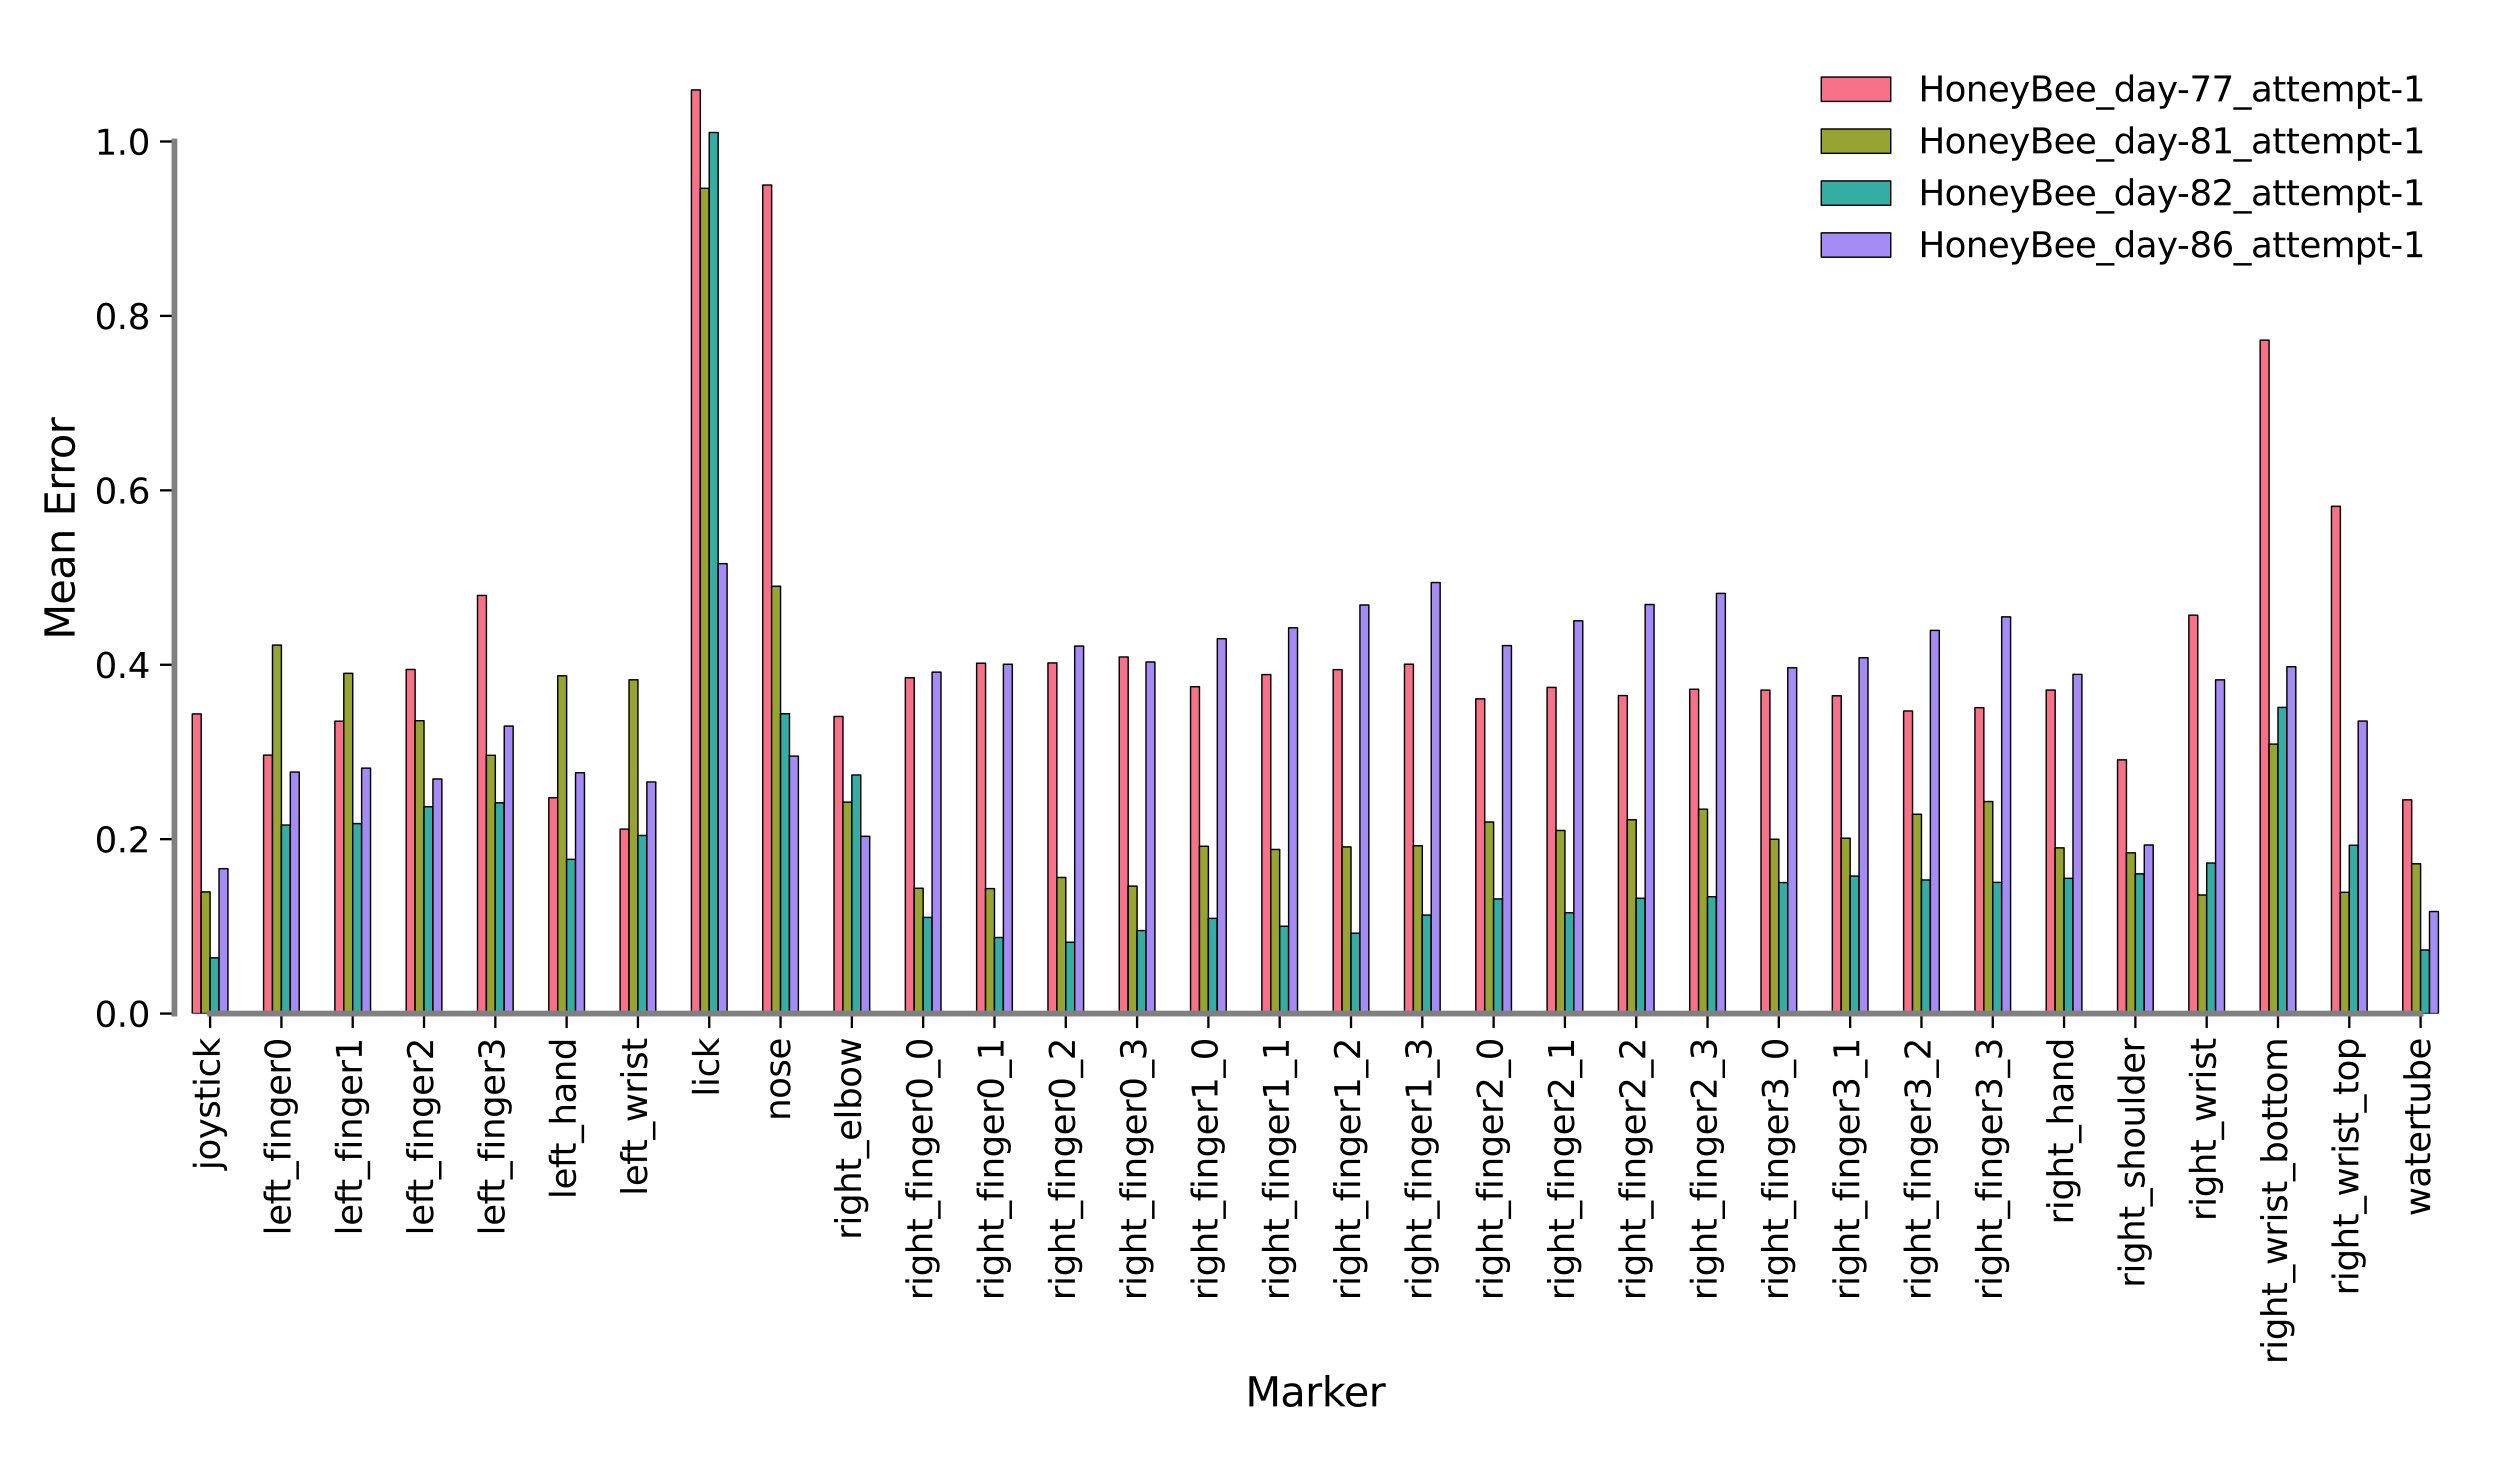 <?xml version="1.0" encoding="utf-8" standalone="no"?>
<!DOCTYPE svg PUBLIC "-//W3C//DTD SVG 1.1//EN"
  "http://www.w3.org/Graphics/SVG/1.1/DTD/svg11.dtd">
<svg xmlns:xlink="http://www.w3.org/1999/xlink" width="864pt" height="504pt" viewBox="0 0 864 504" xmlns="http://www.w3.org/2000/svg" version="1.1">
 <defs>
  <style type="text/css">*{stroke-linejoin: round; stroke-linecap: butt}</style>
 </defs>
 <g id="figure_1">
  <g id="patch_1">
   <path d="M 0 504 
L 864 504 
L 864 0 
L 0 0 
L 0 504 
z
" style="fill: none"/>
  </g>
  <g id="axes_1">
   <g id="patch_2">
    <path d="M 60.29 350.29 
L 848.88 350.29 
L 848.88 15.12 
L 60.29 15.12 
L 60.29 350.29 
z
" style="fill: none"/>
   </g>
   <g id="matplotlib.axis_1">
    <g id="xtick_1">
     <g id="line2d_1">
      <defs>
       <path id="mb5032f2a7f" d="M 0 0 
L 0 5 
" style="stroke: #000000; stroke-width: 0.8"/>
      </defs>
      <g>
       <use xlink:href="#mb5032f2a7f" x="72.612" y="350.29" style="stroke: #000000; stroke-width: 0.8"/>
      </g>
     </g>
     <g id="text_1">
      <!-- joystick -->
      <g transform="translate(75.923 404.405) rotate(-90) scale(0.12 -0.12)">
       <defs>
        <path id="DejaVuSans-6a" d="M 603 3500 
L 1178 3500 
L 1178 -63 
Q 1178 -731 923 -1031 
Q 669 -1331 103 -1331 
L -116 -1331 
L -116 -844 
L 38 -844 
Q 366 -844 484 -692 
Q 603 -541 603 -63 
L 603 3500 
z
M 603 4863 
L 1178 4863 
L 1178 4134 
L 603 4134 
L 603 4863 
z
" transform="scale(0.016)"/>
        <path id="DejaVuSans-6f" d="M 1959 3097 
Q 1497 3097 1228 2736 
Q 959 2375 959 1747 
Q 959 1119 1226 758 
Q 1494 397 1959 397 
Q 2419 397 2687 759 
Q 2956 1122 2956 1747 
Q 2956 2369 2687 2733 
Q 2419 3097 1959 3097 
z
M 1959 3584 
Q 2709 3584 3137 3096 
Q 3566 2609 3566 1747 
Q 3566 888 3137 398 
Q 2709 -91 1959 -91 
Q 1206 -91 779 398 
Q 353 888 353 1747 
Q 353 2609 779 3096 
Q 1206 3584 1959 3584 
z
" transform="scale(0.016)"/>
        <path id="DejaVuSans-79" d="M 2059 -325 
Q 1816 -950 1584 -1140 
Q 1353 -1331 966 -1331 
L 506 -1331 
L 506 -850 
L 844 -850 
Q 1081 -850 1212 -737 
Q 1344 -625 1503 -206 
L 1606 56 
L 191 3500 
L 800 3500 
L 1894 763 
L 2988 3500 
L 3597 3500 
L 2059 -325 
z
" transform="scale(0.016)"/>
        <path id="DejaVuSans-73" d="M 2834 3397 
L 2834 2853 
Q 2591 2978 2328 3040 
Q 2066 3103 1784 3103 
Q 1356 3103 1142 2972 
Q 928 2841 928 2578 
Q 928 2378 1081 2264 
Q 1234 2150 1697 2047 
L 1894 2003 
Q 2506 1872 2764 1633 
Q 3022 1394 3022 966 
Q 3022 478 2636 193 
Q 2250 -91 1575 -91 
Q 1294 -91 989 -36 
Q 684 19 347 128 
L 347 722 
Q 666 556 975 473 
Q 1284 391 1588 391 
Q 1994 391 2212 530 
Q 2431 669 2431 922 
Q 2431 1156 2273 1281 
Q 2116 1406 1581 1522 
L 1381 1569 
Q 847 1681 609 1914 
Q 372 2147 372 2553 
Q 372 3047 722 3315 
Q 1072 3584 1716 3584 
Q 2034 3584 2315 3537 
Q 2597 3491 2834 3397 
z
" transform="scale(0.016)"/>
        <path id="DejaVuSans-74" d="M 1172 4494 
L 1172 3500 
L 2356 3500 
L 2356 3053 
L 1172 3053 
L 1172 1153 
Q 1172 725 1289 603 
Q 1406 481 1766 481 
L 2356 481 
L 2356 0 
L 1766 0 
Q 1100 0 847 248 
Q 594 497 594 1153 
L 594 3053 
L 172 3053 
L 172 3500 
L 594 3500 
L 594 4494 
L 1172 4494 
z
" transform="scale(0.016)"/>
        <path id="DejaVuSans-69" d="M 603 3500 
L 1178 3500 
L 1178 0 
L 603 0 
L 603 3500 
z
M 603 4863 
L 1178 4863 
L 1178 4134 
L 603 4134 
L 603 4863 
z
" transform="scale(0.016)"/>
        <path id="DejaVuSans-63" d="M 3122 3366 
L 3122 2828 
Q 2878 2963 2633 3030 
Q 2388 3097 2138 3097 
Q 1578 3097 1268 2742 
Q 959 2388 959 1747 
Q 959 1106 1268 751 
Q 1578 397 2138 397 
Q 2388 397 2633 464 
Q 2878 531 3122 666 
L 3122 134 
Q 2881 22 2623 -34 
Q 2366 -91 2075 -91 
Q 1284 -91 818 406 
Q 353 903 353 1747 
Q 353 2603 823 3093 
Q 1294 3584 2113 3584 
Q 2378 3584 2631 3529 
Q 2884 3475 3122 3366 
z
" transform="scale(0.016)"/>
        <path id="DejaVuSans-6b" d="M 581 4863 
L 1159 4863 
L 1159 1991 
L 2875 3500 
L 3609 3500 
L 1753 1863 
L 3688 0 
L 2938 0 
L 1159 1709 
L 1159 0 
L 581 0 
L 581 4863 
z
" transform="scale(0.016)"/>
       </defs>
       <use xlink:href="#DejaVuSans-6a"/>
       <use xlink:href="#DejaVuSans-6f" x="27.783"/>
       <use xlink:href="#DejaVuSans-79" x="88.965"/>
       <use xlink:href="#DejaVuSans-73" x="148.145"/>
       <use xlink:href="#DejaVuSans-74" x="200.244"/>
       <use xlink:href="#DejaVuSans-69" x="239.453"/>
       <use xlink:href="#DejaVuSans-63" x="267.236"/>
       <use xlink:href="#DejaVuSans-6b" x="322.217"/>
      </g>
     </g>
    </g>
    <g id="xtick_2">
     <g id="line2d_2">
      <g>
       <use xlink:href="#mb5032f2a7f" x="97.255" y="350.29" style="stroke: #000000; stroke-width: 0.8"/>
      </g>
     </g>
     <g id="text_2">
      <!-- left_finger0 -->
      <g transform="translate(100.4 426.959) rotate(-90) scale(0.12 -0.12)">
       <defs>
        <path id="DejaVuSans-6c" d="M 603 4863 
L 1178 4863 
L 1178 0 
L 603 0 
L 603 4863 
z
" transform="scale(0.016)"/>
        <path id="DejaVuSans-65" d="M 3597 1894 
L 3597 1613 
L 953 1613 
Q 991 1019 1311 708 
Q 1631 397 2203 397 
Q 2534 397 2845 478 
Q 3156 559 3463 722 
L 3463 178 
Q 3153 47 2828 -22 
Q 2503 -91 2169 -91 
Q 1331 -91 842 396 
Q 353 884 353 1716 
Q 353 2575 817 3079 
Q 1281 3584 2069 3584 
Q 2775 3584 3186 3129 
Q 3597 2675 3597 1894 
z
M 3022 2063 
Q 3016 2534 2758 2815 
Q 2500 3097 2075 3097 
Q 1594 3097 1305 2825 
Q 1016 2553 972 2059 
L 3022 2063 
z
" transform="scale(0.016)"/>
        <path id="DejaVuSans-66" d="M 2375 4863 
L 2375 4384 
L 1825 4384 
Q 1516 4384 1395 4259 
Q 1275 4134 1275 3809 
L 1275 3500 
L 2222 3500 
L 2222 3053 
L 1275 3053 
L 1275 0 
L 697 0 
L 697 3053 
L 147 3053 
L 147 3500 
L 697 3500 
L 697 3744 
Q 697 4328 969 4595 
Q 1241 4863 1831 4863 
L 2375 4863 
z
" transform="scale(0.016)"/>
        <path id="DejaVuSans-5f" d="M 3263 -1063 
L 3263 -1509 
L -63 -1509 
L -63 -1063 
L 3263 -1063 
z
" transform="scale(0.016)"/>
        <path id="DejaVuSans-6e" d="M 3513 2113 
L 3513 0 
L 2938 0 
L 2938 2094 
Q 2938 2591 2744 2837 
Q 2550 3084 2163 3084 
Q 1697 3084 1428 2787 
Q 1159 2491 1159 1978 
L 1159 0 
L 581 0 
L 581 3500 
L 1159 3500 
L 1159 2956 
Q 1366 3272 1645 3428 
Q 1925 3584 2291 3584 
Q 2894 3584 3203 3211 
Q 3513 2838 3513 2113 
z
" transform="scale(0.016)"/>
        <path id="DejaVuSans-67" d="M 2906 1791 
Q 2906 2416 2648 2759 
Q 2391 3103 1925 3103 
Q 1463 3103 1205 2759 
Q 947 2416 947 1791 
Q 947 1169 1205 825 
Q 1463 481 1925 481 
Q 2391 481 2648 825 
Q 2906 1169 2906 1791 
z
M 3481 434 
Q 3481 -459 3084 -895 
Q 2688 -1331 1869 -1331 
Q 1566 -1331 1297 -1286 
Q 1028 -1241 775 -1147 
L 775 -588 
Q 1028 -725 1275 -790 
Q 1522 -856 1778 -856 
Q 2344 -856 2625 -561 
Q 2906 -266 2906 331 
L 2906 616 
Q 2728 306 2450 153 
Q 2172 0 1784 0 
Q 1141 0 747 490 
Q 353 981 353 1791 
Q 353 2603 747 3093 
Q 1141 3584 1784 3584 
Q 2172 3584 2450 3431 
Q 2728 3278 2906 2969 
L 2906 3500 
L 3481 3500 
L 3481 434 
z
" transform="scale(0.016)"/>
        <path id="DejaVuSans-72" d="M 2631 2963 
Q 2534 3019 2420 3045 
Q 2306 3072 2169 3072 
Q 1681 3072 1420 2755 
Q 1159 2438 1159 1844 
L 1159 0 
L 581 0 
L 581 3500 
L 1159 3500 
L 1159 2956 
Q 1341 3275 1631 3429 
Q 1922 3584 2338 3584 
Q 2397 3584 2469 3576 
Q 2541 3569 2628 3553 
L 2631 2963 
z
" transform="scale(0.016)"/>
        <path id="DejaVuSans-30" d="M 2034 4250 
Q 1547 4250 1301 3770 
Q 1056 3291 1056 2328 
Q 1056 1369 1301 889 
Q 1547 409 2034 409 
Q 2525 409 2770 889 
Q 3016 1369 3016 2328 
Q 3016 3291 2770 3770 
Q 2525 4250 2034 4250 
z
M 2034 4750 
Q 2819 4750 3233 4129 
Q 3647 3509 3647 2328 
Q 3647 1150 3233 529 
Q 2819 -91 2034 -91 
Q 1250 -91 836 529 
Q 422 1150 422 2328 
Q 422 3509 836 4129 
Q 1250 4750 2034 4750 
z
" transform="scale(0.016)"/>
       </defs>
       <use xlink:href="#DejaVuSans-6c"/>
       <use xlink:href="#DejaVuSans-65" x="27.783"/>
       <use xlink:href="#DejaVuSans-66" x="89.307"/>
       <use xlink:href="#DejaVuSans-74" x="122.762"/>
       <use xlink:href="#DejaVuSans-5f" x="161.971"/>
       <use xlink:href="#DejaVuSans-66" x="211.971"/>
       <use xlink:href="#DejaVuSans-69" x="247.176"/>
       <use xlink:href="#DejaVuSans-6e" x="274.959"/>
       <use xlink:href="#DejaVuSans-67" x="338.338"/>
       <use xlink:href="#DejaVuSans-65" x="401.814"/>
       <use xlink:href="#DejaVuSans-72" x="463.338"/>
       <use xlink:href="#DejaVuSans-30" x="504.451"/>
      </g>
     </g>
    </g>
    <g id="xtick_3">
     <g id="line2d_3">
      <g>
       <use xlink:href="#mb5032f2a7f" x="121.899" y="350.29" style="stroke: #000000; stroke-width: 0.8"/>
      </g>
     </g>
     <g id="text_3">
      <!-- left_finger1 -->
      <g transform="translate(125.043 426.959) rotate(-90) scale(0.12 -0.12)">
       <defs>
        <path id="DejaVuSans-31" d="M 794 531 
L 1825 531 
L 1825 4091 
L 703 3866 
L 703 4441 
L 1819 4666 
L 2450 4666 
L 2450 531 
L 3481 531 
L 3481 0 
L 794 0 
L 794 531 
z
" transform="scale(0.016)"/>
       </defs>
       <use xlink:href="#DejaVuSans-6c"/>
       <use xlink:href="#DejaVuSans-65" x="27.783"/>
       <use xlink:href="#DejaVuSans-66" x="89.307"/>
       <use xlink:href="#DejaVuSans-74" x="122.762"/>
       <use xlink:href="#DejaVuSans-5f" x="161.971"/>
       <use xlink:href="#DejaVuSans-66" x="211.971"/>
       <use xlink:href="#DejaVuSans-69" x="247.176"/>
       <use xlink:href="#DejaVuSans-6e" x="274.959"/>
       <use xlink:href="#DejaVuSans-67" x="338.338"/>
       <use xlink:href="#DejaVuSans-65" x="401.814"/>
       <use xlink:href="#DejaVuSans-72" x="463.338"/>
       <use xlink:href="#DejaVuSans-31" x="504.451"/>
      </g>
     </g>
    </g>
    <g id="xtick_4">
     <g id="line2d_4">
      <g>
       <use xlink:href="#mb5032f2a7f" x="146.542" y="350.29" style="stroke: #000000; stroke-width: 0.8"/>
      </g>
     </g>
     <g id="text_4">
      <!-- left_finger2 -->
      <g transform="translate(149.686 426.959) rotate(-90) scale(0.12 -0.12)">
       <defs>
        <path id="DejaVuSans-32" d="M 1228 531 
L 3431 531 
L 3431 0 
L 469 0 
L 469 531 
Q 828 903 1448 1529 
Q 2069 2156 2228 2338 
Q 2531 2678 2651 2914 
Q 2772 3150 2772 3378 
Q 2772 3750 2511 3984 
Q 2250 4219 1831 4219 
Q 1534 4219 1204 4116 
Q 875 4013 500 3803 
L 500 4441 
Q 881 4594 1212 4672 
Q 1544 4750 1819 4750 
Q 2544 4750 2975 4387 
Q 3406 4025 3406 3419 
Q 3406 3131 3298 2873 
Q 3191 2616 2906 2266 
Q 2828 2175 2409 1742 
Q 1991 1309 1228 531 
z
" transform="scale(0.016)"/>
       </defs>
       <use xlink:href="#DejaVuSans-6c"/>
       <use xlink:href="#DejaVuSans-65" x="27.783"/>
       <use xlink:href="#DejaVuSans-66" x="89.307"/>
       <use xlink:href="#DejaVuSans-74" x="122.762"/>
       <use xlink:href="#DejaVuSans-5f" x="161.971"/>
       <use xlink:href="#DejaVuSans-66" x="211.971"/>
       <use xlink:href="#DejaVuSans-69" x="247.176"/>
       <use xlink:href="#DejaVuSans-6e" x="274.959"/>
       <use xlink:href="#DejaVuSans-67" x="338.338"/>
       <use xlink:href="#DejaVuSans-65" x="401.814"/>
       <use xlink:href="#DejaVuSans-72" x="463.338"/>
       <use xlink:href="#DejaVuSans-32" x="504.451"/>
      </g>
     </g>
    </g>
    <g id="xtick_5">
     <g id="line2d_5">
      <g>
       <use xlink:href="#mb5032f2a7f" x="171.185" y="350.29" style="stroke: #000000; stroke-width: 0.8"/>
      </g>
     </g>
     <g id="text_5">
      <!-- left_finger3 -->
      <g transform="translate(174.33 426.959) rotate(-90) scale(0.12 -0.12)">
       <defs>
        <path id="DejaVuSans-33" d="M 2597 2516 
Q 3050 2419 3304 2112 
Q 3559 1806 3559 1356 
Q 3559 666 3084 287 
Q 2609 -91 1734 -91 
Q 1441 -91 1130 -33 
Q 819 25 488 141 
L 488 750 
Q 750 597 1062 519 
Q 1375 441 1716 441 
Q 2309 441 2620 675 
Q 2931 909 2931 1356 
Q 2931 1769 2642 2001 
Q 2353 2234 1838 2234 
L 1294 2234 
L 1294 2753 
L 1863 2753 
Q 2328 2753 2575 2939 
Q 2822 3125 2822 3475 
Q 2822 3834 2567 4026 
Q 2313 4219 1838 4219 
Q 1578 4219 1281 4162 
Q 984 4106 628 3988 
L 628 4550 
Q 988 4650 1302 4700 
Q 1616 4750 1894 4750 
Q 2613 4750 3031 4423 
Q 3450 4097 3450 3541 
Q 3450 3153 3228 2886 
Q 3006 2619 2597 2516 
z
" transform="scale(0.016)"/>
       </defs>
       <use xlink:href="#DejaVuSans-6c"/>
       <use xlink:href="#DejaVuSans-65" x="27.783"/>
       <use xlink:href="#DejaVuSans-66" x="89.307"/>
       <use xlink:href="#DejaVuSans-74" x="122.762"/>
       <use xlink:href="#DejaVuSans-5f" x="161.971"/>
       <use xlink:href="#DejaVuSans-66" x="211.971"/>
       <use xlink:href="#DejaVuSans-69" x="247.176"/>
       <use xlink:href="#DejaVuSans-6e" x="274.959"/>
       <use xlink:href="#DejaVuSans-67" x="338.338"/>
       <use xlink:href="#DejaVuSans-65" x="401.814"/>
       <use xlink:href="#DejaVuSans-72" x="463.338"/>
       <use xlink:href="#DejaVuSans-33" x="504.451"/>
      </g>
     </g>
    </g>
    <g id="xtick_6">
     <g id="line2d_6">
      <g>
       <use xlink:href="#mb5032f2a7f" x="195.829" y="350.29" style="stroke: #000000; stroke-width: 0.8"/>
      </g>
     </g>
     <g id="text_6">
      <!-- left_hand -->
      <g transform="translate(198.973 414.408) rotate(-90) scale(0.12 -0.12)">
       <defs>
        <path id="DejaVuSans-68" d="M 3513 2113 
L 3513 0 
L 2938 0 
L 2938 2094 
Q 2938 2591 2744 2837 
Q 2550 3084 2163 3084 
Q 1697 3084 1428 2787 
Q 1159 2491 1159 1978 
L 1159 0 
L 581 0 
L 581 4863 
L 1159 4863 
L 1159 2956 
Q 1366 3272 1645 3428 
Q 1925 3584 2291 3584 
Q 2894 3584 3203 3211 
Q 3513 2838 3513 2113 
z
" transform="scale(0.016)"/>
        <path id="DejaVuSans-61" d="M 2194 1759 
Q 1497 1759 1228 1600 
Q 959 1441 959 1056 
Q 959 750 1161 570 
Q 1363 391 1709 391 
Q 2188 391 2477 730 
Q 2766 1069 2766 1631 
L 2766 1759 
L 2194 1759 
z
M 3341 1997 
L 3341 0 
L 2766 0 
L 2766 531 
Q 2569 213 2275 61 
Q 1981 -91 1556 -91 
Q 1019 -91 701 211 
Q 384 513 384 1019 
Q 384 1609 779 1909 
Q 1175 2209 1959 2209 
L 2766 2209 
L 2766 2266 
Q 2766 2663 2505 2880 
Q 2244 3097 1772 3097 
Q 1472 3097 1187 3025 
Q 903 2953 641 2809 
L 641 3341 
Q 956 3463 1253 3523 
Q 1550 3584 1831 3584 
Q 2591 3584 2966 3190 
Q 3341 2797 3341 1997 
z
" transform="scale(0.016)"/>
        <path id="DejaVuSans-64" d="M 2906 2969 
L 2906 4863 
L 3481 4863 
L 3481 0 
L 2906 0 
L 2906 525 
Q 2725 213 2448 61 
Q 2172 -91 1784 -91 
Q 1150 -91 751 415 
Q 353 922 353 1747 
Q 353 2572 751 3078 
Q 1150 3584 1784 3584 
Q 2172 3584 2448 3432 
Q 2725 3281 2906 2969 
z
M 947 1747 
Q 947 1113 1208 752 
Q 1469 391 1925 391 
Q 2381 391 2643 752 
Q 2906 1113 2906 1747 
Q 2906 2381 2643 2742 
Q 2381 3103 1925 3103 
Q 1469 3103 1208 2742 
Q 947 2381 947 1747 
z
" transform="scale(0.016)"/>
       </defs>
       <use xlink:href="#DejaVuSans-6c"/>
       <use xlink:href="#DejaVuSans-65" x="27.783"/>
       <use xlink:href="#DejaVuSans-66" x="89.307"/>
       <use xlink:href="#DejaVuSans-74" x="122.762"/>
       <use xlink:href="#DejaVuSans-5f" x="161.971"/>
       <use xlink:href="#DejaVuSans-68" x="211.971"/>
       <use xlink:href="#DejaVuSans-61" x="275.35"/>
       <use xlink:href="#DejaVuSans-6e" x="336.629"/>
       <use xlink:href="#DejaVuSans-64" x="400.008"/>
      </g>
     </g>
    </g>
    <g id="xtick_7">
     <g id="line2d_7">
      <g>
       <use xlink:href="#mb5032f2a7f" x="220.472" y="350.29" style="stroke: #000000; stroke-width: 0.8"/>
      </g>
     </g>
     <g id="text_7">
      <!-- left_wrist -->
      <g transform="translate(223.617 413.262) rotate(-90) scale(0.12 -0.12)">
       <defs>
        <path id="DejaVuSans-77" d="M 269 3500 
L 844 3500 
L 1563 769 
L 2278 3500 
L 2956 3500 
L 3675 769 
L 4391 3500 
L 4966 3500 
L 4050 0 
L 3372 0 
L 2619 2869 
L 1863 0 
L 1184 0 
L 269 3500 
z
" transform="scale(0.016)"/>
       </defs>
       <use xlink:href="#DejaVuSans-6c"/>
       <use xlink:href="#DejaVuSans-65" x="27.783"/>
       <use xlink:href="#DejaVuSans-66" x="89.307"/>
       <use xlink:href="#DejaVuSans-74" x="122.762"/>
       <use xlink:href="#DejaVuSans-5f" x="161.971"/>
       <use xlink:href="#DejaVuSans-77" x="211.971"/>
       <use xlink:href="#DejaVuSans-72" x="293.758"/>
       <use xlink:href="#DejaVuSans-69" x="334.871"/>
       <use xlink:href="#DejaVuSans-73" x="362.654"/>
       <use xlink:href="#DejaVuSans-74" x="414.754"/>
      </g>
     </g>
    </g>
    <g id="xtick_8">
     <g id="line2d_8">
      <g>
       <use xlink:href="#mb5032f2a7f" x="245.116" y="350.29" style="stroke: #000000; stroke-width: 0.8"/>
      </g>
     </g>
     <g id="text_8">
      <!-- lick -->
      <g transform="translate(248.427 379.004) rotate(-90) scale(0.12 -0.12)">
       <use xlink:href="#DejaVuSans-6c"/>
       <use xlink:href="#DejaVuSans-69" x="27.783"/>
       <use xlink:href="#DejaVuSans-63" x="55.566"/>
       <use xlink:href="#DejaVuSans-6b" x="110.547"/>
      </g>
     </g>
    </g>
    <g id="xtick_9">
     <g id="line2d_9">
      <g>
       <use xlink:href="#mb5032f2a7f" x="269.759" y="350.29" style="stroke: #000000; stroke-width: 0.8"/>
      </g>
     </g>
     <g id="text_9">
      <!-- nose -->
      <g transform="translate(273.07 387.373) rotate(-90) scale(0.12 -0.12)">
       <use xlink:href="#DejaVuSans-6e"/>
       <use xlink:href="#DejaVuSans-6f" x="63.379"/>
       <use xlink:href="#DejaVuSans-73" x="124.561"/>
       <use xlink:href="#DejaVuSans-65" x="176.66"/>
      </g>
     </g>
    </g>
    <g id="xtick_10">
     <g id="line2d_10">
      <g>
       <use xlink:href="#mb5032f2a7f" x="294.403" y="350.29" style="stroke: #000000; stroke-width: 0.8"/>
      </g>
     </g>
     <g id="text_10">
      <!-- right_elbow -->
      <g transform="translate(297.547 428.476) rotate(-90) scale(0.12 -0.12)">
       <defs>
        <path id="DejaVuSans-62" d="M 3116 1747 
Q 3116 2381 2855 2742 
Q 2594 3103 2138 3103 
Q 1681 3103 1420 2742 
Q 1159 2381 1159 1747 
Q 1159 1113 1420 752 
Q 1681 391 2138 391 
Q 2594 391 2855 752 
Q 3116 1113 3116 1747 
z
M 1159 2969 
Q 1341 3281 1617 3432 
Q 1894 3584 2278 3584 
Q 2916 3584 3314 3078 
Q 3713 2572 3713 1747 
Q 3713 922 3314 415 
Q 2916 -91 2278 -91 
Q 1894 -91 1617 61 
Q 1341 213 1159 525 
L 1159 0 
L 581 0 
L 581 4863 
L 1159 4863 
L 1159 2969 
z
" transform="scale(0.016)"/>
       </defs>
       <use xlink:href="#DejaVuSans-72"/>
       <use xlink:href="#DejaVuSans-69" x="41.113"/>
       <use xlink:href="#DejaVuSans-67" x="68.896"/>
       <use xlink:href="#DejaVuSans-68" x="132.373"/>
       <use xlink:href="#DejaVuSans-74" x="195.752"/>
       <use xlink:href="#DejaVuSans-5f" x="234.961"/>
       <use xlink:href="#DejaVuSans-65" x="284.961"/>
       <use xlink:href="#DejaVuSans-6c" x="346.484"/>
       <use xlink:href="#DejaVuSans-62" x="374.268"/>
       <use xlink:href="#DejaVuSans-6f" x="437.744"/>
       <use xlink:href="#DejaVuSans-77" x="498.926"/>
      </g>
     </g>
    </g>
    <g id="xtick_11">
     <g id="line2d_11">
      <g>
       <use xlink:href="#mb5032f2a7f" x="319.046" y="350.29" style="stroke: #000000; stroke-width: 0.8"/>
      </g>
     </g>
     <g id="text_11">
      <!-- right_finger0_0 -->
      <g transform="translate(322.19 449.353) rotate(-90) scale(0.12 -0.12)">
       <use xlink:href="#DejaVuSans-72"/>
       <use xlink:href="#DejaVuSans-69" x="41.113"/>
       <use xlink:href="#DejaVuSans-67" x="68.896"/>
       <use xlink:href="#DejaVuSans-68" x="132.373"/>
       <use xlink:href="#DejaVuSans-74" x="195.752"/>
       <use xlink:href="#DejaVuSans-5f" x="234.961"/>
       <use xlink:href="#DejaVuSans-66" x="284.961"/>
       <use xlink:href="#DejaVuSans-69" x="320.166"/>
       <use xlink:href="#DejaVuSans-6e" x="347.949"/>
       <use xlink:href="#DejaVuSans-67" x="411.328"/>
       <use xlink:href="#DejaVuSans-65" x="474.805"/>
       <use xlink:href="#DejaVuSans-72" x="536.328"/>
       <use xlink:href="#DejaVuSans-30" x="577.441"/>
       <use xlink:href="#DejaVuSans-5f" x="641.064"/>
       <use xlink:href="#DejaVuSans-30" x="691.064"/>
      </g>
     </g>
    </g>
    <g id="xtick_12">
     <g id="line2d_12">
      <g>
       <use xlink:href="#mb5032f2a7f" x="343.69" y="350.29" style="stroke: #000000; stroke-width: 0.8"/>
      </g>
     </g>
     <g id="text_12">
      <!-- right_finger0_1 -->
      <g transform="translate(346.834 449.353) rotate(-90) scale(0.12 -0.12)">
       <use xlink:href="#DejaVuSans-72"/>
       <use xlink:href="#DejaVuSans-69" x="41.113"/>
       <use xlink:href="#DejaVuSans-67" x="68.896"/>
       <use xlink:href="#DejaVuSans-68" x="132.373"/>
       <use xlink:href="#DejaVuSans-74" x="195.752"/>
       <use xlink:href="#DejaVuSans-5f" x="234.961"/>
       <use xlink:href="#DejaVuSans-66" x="284.961"/>
       <use xlink:href="#DejaVuSans-69" x="320.166"/>
       <use xlink:href="#DejaVuSans-6e" x="347.949"/>
       <use xlink:href="#DejaVuSans-67" x="411.328"/>
       <use xlink:href="#DejaVuSans-65" x="474.805"/>
       <use xlink:href="#DejaVuSans-72" x="536.328"/>
       <use xlink:href="#DejaVuSans-30" x="577.441"/>
       <use xlink:href="#DejaVuSans-5f" x="641.064"/>
       <use xlink:href="#DejaVuSans-31" x="691.064"/>
      </g>
     </g>
    </g>
    <g id="xtick_13">
     <g id="line2d_13">
      <g>
       <use xlink:href="#mb5032f2a7f" x="368.333" y="350.29" style="stroke: #000000; stroke-width: 0.8"/>
      </g>
     </g>
     <g id="text_13">
      <!-- right_finger0_2 -->
      <g transform="translate(371.477 449.353) rotate(-90) scale(0.12 -0.12)">
       <use xlink:href="#DejaVuSans-72"/>
       <use xlink:href="#DejaVuSans-69" x="41.113"/>
       <use xlink:href="#DejaVuSans-67" x="68.896"/>
       <use xlink:href="#DejaVuSans-68" x="132.373"/>
       <use xlink:href="#DejaVuSans-74" x="195.752"/>
       <use xlink:href="#DejaVuSans-5f" x="234.961"/>
       <use xlink:href="#DejaVuSans-66" x="284.961"/>
       <use xlink:href="#DejaVuSans-69" x="320.166"/>
       <use xlink:href="#DejaVuSans-6e" x="347.949"/>
       <use xlink:href="#DejaVuSans-67" x="411.328"/>
       <use xlink:href="#DejaVuSans-65" x="474.805"/>
       <use xlink:href="#DejaVuSans-72" x="536.328"/>
       <use xlink:href="#DejaVuSans-30" x="577.441"/>
       <use xlink:href="#DejaVuSans-5f" x="641.064"/>
       <use xlink:href="#DejaVuSans-32" x="691.064"/>
      </g>
     </g>
    </g>
    <g id="xtick_14">
     <g id="line2d_14">
      <g>
       <use xlink:href="#mb5032f2a7f" x="392.976" y="350.29" style="stroke: #000000; stroke-width: 0.8"/>
      </g>
     </g>
     <g id="text_14">
      <!-- right_finger0_3 -->
      <g transform="translate(396.121 449.353) rotate(-90) scale(0.12 -0.12)">
       <use xlink:href="#DejaVuSans-72"/>
       <use xlink:href="#DejaVuSans-69" x="41.113"/>
       <use xlink:href="#DejaVuSans-67" x="68.896"/>
       <use xlink:href="#DejaVuSans-68" x="132.373"/>
       <use xlink:href="#DejaVuSans-74" x="195.752"/>
       <use xlink:href="#DejaVuSans-5f" x="234.961"/>
       <use xlink:href="#DejaVuSans-66" x="284.961"/>
       <use xlink:href="#DejaVuSans-69" x="320.166"/>
       <use xlink:href="#DejaVuSans-6e" x="347.949"/>
       <use xlink:href="#DejaVuSans-67" x="411.328"/>
       <use xlink:href="#DejaVuSans-65" x="474.805"/>
       <use xlink:href="#DejaVuSans-72" x="536.328"/>
       <use xlink:href="#DejaVuSans-30" x="577.441"/>
       <use xlink:href="#DejaVuSans-5f" x="641.064"/>
       <use xlink:href="#DejaVuSans-33" x="691.064"/>
      </g>
     </g>
    </g>
    <g id="xtick_15">
     <g id="line2d_15">
      <g>
       <use xlink:href="#mb5032f2a7f" x="417.62" y="350.29" style="stroke: #000000; stroke-width: 0.8"/>
      </g>
     </g>
     <g id="text_15">
      <!-- right_finger1_0 -->
      <g transform="translate(420.764 449.353) rotate(-90) scale(0.12 -0.12)">
       <use xlink:href="#DejaVuSans-72"/>
       <use xlink:href="#DejaVuSans-69" x="41.113"/>
       <use xlink:href="#DejaVuSans-67" x="68.896"/>
       <use xlink:href="#DejaVuSans-68" x="132.373"/>
       <use xlink:href="#DejaVuSans-74" x="195.752"/>
       <use xlink:href="#DejaVuSans-5f" x="234.961"/>
       <use xlink:href="#DejaVuSans-66" x="284.961"/>
       <use xlink:href="#DejaVuSans-69" x="320.166"/>
       <use xlink:href="#DejaVuSans-6e" x="347.949"/>
       <use xlink:href="#DejaVuSans-67" x="411.328"/>
       <use xlink:href="#DejaVuSans-65" x="474.805"/>
       <use xlink:href="#DejaVuSans-72" x="536.328"/>
       <use xlink:href="#DejaVuSans-31" x="577.441"/>
       <use xlink:href="#DejaVuSans-5f" x="641.064"/>
       <use xlink:href="#DejaVuSans-30" x="691.064"/>
      </g>
     </g>
    </g>
    <g id="xtick_16">
     <g id="line2d_16">
      <g>
       <use xlink:href="#mb5032f2a7f" x="442.263" y="350.29" style="stroke: #000000; stroke-width: 0.8"/>
      </g>
     </g>
     <g id="text_16">
      <!-- right_finger1_1 -->
      <g transform="translate(445.408 449.353) rotate(-90) scale(0.12 -0.12)">
       <use xlink:href="#DejaVuSans-72"/>
       <use xlink:href="#DejaVuSans-69" x="41.113"/>
       <use xlink:href="#DejaVuSans-67" x="68.896"/>
       <use xlink:href="#DejaVuSans-68" x="132.373"/>
       <use xlink:href="#DejaVuSans-74" x="195.752"/>
       <use xlink:href="#DejaVuSans-5f" x="234.961"/>
       <use xlink:href="#DejaVuSans-66" x="284.961"/>
       <use xlink:href="#DejaVuSans-69" x="320.166"/>
       <use xlink:href="#DejaVuSans-6e" x="347.949"/>
       <use xlink:href="#DejaVuSans-67" x="411.328"/>
       <use xlink:href="#DejaVuSans-65" x="474.805"/>
       <use xlink:href="#DejaVuSans-72" x="536.328"/>
       <use xlink:href="#DejaVuSans-31" x="577.441"/>
       <use xlink:href="#DejaVuSans-5f" x="641.064"/>
       <use xlink:href="#DejaVuSans-31" x="691.064"/>
      </g>
     </g>
    </g>
    <g id="xtick_17">
     <g id="line2d_17">
      <g>
       <use xlink:href="#mb5032f2a7f" x="466.907" y="350.29" style="stroke: #000000; stroke-width: 0.8"/>
      </g>
     </g>
     <g id="text_17">
      <!-- right_finger1_2 -->
      <g transform="translate(470.051 449.353) rotate(-90) scale(0.12 -0.12)">
       <use xlink:href="#DejaVuSans-72"/>
       <use xlink:href="#DejaVuSans-69" x="41.113"/>
       <use xlink:href="#DejaVuSans-67" x="68.896"/>
       <use xlink:href="#DejaVuSans-68" x="132.373"/>
       <use xlink:href="#DejaVuSans-74" x="195.752"/>
       <use xlink:href="#DejaVuSans-5f" x="234.961"/>
       <use xlink:href="#DejaVuSans-66" x="284.961"/>
       <use xlink:href="#DejaVuSans-69" x="320.166"/>
       <use xlink:href="#DejaVuSans-6e" x="347.949"/>
       <use xlink:href="#DejaVuSans-67" x="411.328"/>
       <use xlink:href="#DejaVuSans-65" x="474.805"/>
       <use xlink:href="#DejaVuSans-72" x="536.328"/>
       <use xlink:href="#DejaVuSans-31" x="577.441"/>
       <use xlink:href="#DejaVuSans-5f" x="641.064"/>
       <use xlink:href="#DejaVuSans-32" x="691.064"/>
      </g>
     </g>
    </g>
    <g id="xtick_18">
     <g id="line2d_18">
      <g>
       <use xlink:href="#mb5032f2a7f" x="491.55" y="350.29" style="stroke: #000000; stroke-width: 0.8"/>
      </g>
     </g>
     <g id="text_18">
      <!-- right_finger1_3 -->
      <g transform="translate(494.695 449.353) rotate(-90) scale(0.12 -0.12)">
       <use xlink:href="#DejaVuSans-72"/>
       <use xlink:href="#DejaVuSans-69" x="41.113"/>
       <use xlink:href="#DejaVuSans-67" x="68.896"/>
       <use xlink:href="#DejaVuSans-68" x="132.373"/>
       <use xlink:href="#DejaVuSans-74" x="195.752"/>
       <use xlink:href="#DejaVuSans-5f" x="234.961"/>
       <use xlink:href="#DejaVuSans-66" x="284.961"/>
       <use xlink:href="#DejaVuSans-69" x="320.166"/>
       <use xlink:href="#DejaVuSans-6e" x="347.949"/>
       <use xlink:href="#DejaVuSans-67" x="411.328"/>
       <use xlink:href="#DejaVuSans-65" x="474.805"/>
       <use xlink:href="#DejaVuSans-72" x="536.328"/>
       <use xlink:href="#DejaVuSans-31" x="577.441"/>
       <use xlink:href="#DejaVuSans-5f" x="641.064"/>
       <use xlink:href="#DejaVuSans-33" x="691.064"/>
      </g>
     </g>
    </g>
    <g id="xtick_19">
     <g id="line2d_19">
      <g>
       <use xlink:href="#mb5032f2a7f" x="516.194" y="350.29" style="stroke: #000000; stroke-width: 0.8"/>
      </g>
     </g>
     <g id="text_19">
      <!-- right_finger2_0 -->
      <g transform="translate(519.338 449.353) rotate(-90) scale(0.12 -0.12)">
       <use xlink:href="#DejaVuSans-72"/>
       <use xlink:href="#DejaVuSans-69" x="41.113"/>
       <use xlink:href="#DejaVuSans-67" x="68.896"/>
       <use xlink:href="#DejaVuSans-68" x="132.373"/>
       <use xlink:href="#DejaVuSans-74" x="195.752"/>
       <use xlink:href="#DejaVuSans-5f" x="234.961"/>
       <use xlink:href="#DejaVuSans-66" x="284.961"/>
       <use xlink:href="#DejaVuSans-69" x="320.166"/>
       <use xlink:href="#DejaVuSans-6e" x="347.949"/>
       <use xlink:href="#DejaVuSans-67" x="411.328"/>
       <use xlink:href="#DejaVuSans-65" x="474.805"/>
       <use xlink:href="#DejaVuSans-72" x="536.328"/>
       <use xlink:href="#DejaVuSans-32" x="577.441"/>
       <use xlink:href="#DejaVuSans-5f" x="641.064"/>
       <use xlink:href="#DejaVuSans-30" x="691.064"/>
      </g>
     </g>
    </g>
    <g id="xtick_20">
     <g id="line2d_20">
      <g>
       <use xlink:href="#mb5032f2a7f" x="540.837" y="350.29" style="stroke: #000000; stroke-width: 0.8"/>
      </g>
     </g>
     <g id="text_20">
      <!-- right_finger2_1 -->
      <g transform="translate(543.981 449.353) rotate(-90) scale(0.12 -0.12)">
       <use xlink:href="#DejaVuSans-72"/>
       <use xlink:href="#DejaVuSans-69" x="41.113"/>
       <use xlink:href="#DejaVuSans-67" x="68.896"/>
       <use xlink:href="#DejaVuSans-68" x="132.373"/>
       <use xlink:href="#DejaVuSans-74" x="195.752"/>
       <use xlink:href="#DejaVuSans-5f" x="234.961"/>
       <use xlink:href="#DejaVuSans-66" x="284.961"/>
       <use xlink:href="#DejaVuSans-69" x="320.166"/>
       <use xlink:href="#DejaVuSans-6e" x="347.949"/>
       <use xlink:href="#DejaVuSans-67" x="411.328"/>
       <use xlink:href="#DejaVuSans-65" x="474.805"/>
       <use xlink:href="#DejaVuSans-72" x="536.328"/>
       <use xlink:href="#DejaVuSans-32" x="577.441"/>
       <use xlink:href="#DejaVuSans-5f" x="641.064"/>
       <use xlink:href="#DejaVuSans-31" x="691.064"/>
      </g>
     </g>
    </g>
    <g id="xtick_21">
     <g id="line2d_21">
      <g>
       <use xlink:href="#mb5032f2a7f" x="565.48" y="350.29" style="stroke: #000000; stroke-width: 0.8"/>
      </g>
     </g>
     <g id="text_21">
      <!-- right_finger2_2 -->
      <g transform="translate(568.625 449.353) rotate(-90) scale(0.12 -0.12)">
       <use xlink:href="#DejaVuSans-72"/>
       <use xlink:href="#DejaVuSans-69" x="41.113"/>
       <use xlink:href="#DejaVuSans-67" x="68.896"/>
       <use xlink:href="#DejaVuSans-68" x="132.373"/>
       <use xlink:href="#DejaVuSans-74" x="195.752"/>
       <use xlink:href="#DejaVuSans-5f" x="234.961"/>
       <use xlink:href="#DejaVuSans-66" x="284.961"/>
       <use xlink:href="#DejaVuSans-69" x="320.166"/>
       <use xlink:href="#DejaVuSans-6e" x="347.949"/>
       <use xlink:href="#DejaVuSans-67" x="411.328"/>
       <use xlink:href="#DejaVuSans-65" x="474.805"/>
       <use xlink:href="#DejaVuSans-72" x="536.328"/>
       <use xlink:href="#DejaVuSans-32" x="577.441"/>
       <use xlink:href="#DejaVuSans-5f" x="641.064"/>
       <use xlink:href="#DejaVuSans-32" x="691.064"/>
      </g>
     </g>
    </g>
    <g id="xtick_22">
     <g id="line2d_22">
      <g>
       <use xlink:href="#mb5032f2a7f" x="590.124" y="350.29" style="stroke: #000000; stroke-width: 0.8"/>
      </g>
     </g>
     <g id="text_22">
      <!-- right_finger2_3 -->
      <g transform="translate(593.268 449.353) rotate(-90) scale(0.12 -0.12)">
       <use xlink:href="#DejaVuSans-72"/>
       <use xlink:href="#DejaVuSans-69" x="41.113"/>
       <use xlink:href="#DejaVuSans-67" x="68.896"/>
       <use xlink:href="#DejaVuSans-68" x="132.373"/>
       <use xlink:href="#DejaVuSans-74" x="195.752"/>
       <use xlink:href="#DejaVuSans-5f" x="234.961"/>
       <use xlink:href="#DejaVuSans-66" x="284.961"/>
       <use xlink:href="#DejaVuSans-69" x="320.166"/>
       <use xlink:href="#DejaVuSans-6e" x="347.949"/>
       <use xlink:href="#DejaVuSans-67" x="411.328"/>
       <use xlink:href="#DejaVuSans-65" x="474.805"/>
       <use xlink:href="#DejaVuSans-72" x="536.328"/>
       <use xlink:href="#DejaVuSans-32" x="577.441"/>
       <use xlink:href="#DejaVuSans-5f" x="641.064"/>
       <use xlink:href="#DejaVuSans-33" x="691.064"/>
      </g>
     </g>
    </g>
    <g id="xtick_23">
     <g id="line2d_23">
      <g>
       <use xlink:href="#mb5032f2a7f" x="614.767" y="350.29" style="stroke: #000000; stroke-width: 0.8"/>
      </g>
     </g>
     <g id="text_23">
      <!-- right_finger3_0 -->
      <g transform="translate(617.912 449.353) rotate(-90) scale(0.12 -0.12)">
       <use xlink:href="#DejaVuSans-72"/>
       <use xlink:href="#DejaVuSans-69" x="41.113"/>
       <use xlink:href="#DejaVuSans-67" x="68.896"/>
       <use xlink:href="#DejaVuSans-68" x="132.373"/>
       <use xlink:href="#DejaVuSans-74" x="195.752"/>
       <use xlink:href="#DejaVuSans-5f" x="234.961"/>
       <use xlink:href="#DejaVuSans-66" x="284.961"/>
       <use xlink:href="#DejaVuSans-69" x="320.166"/>
       <use xlink:href="#DejaVuSans-6e" x="347.949"/>
       <use xlink:href="#DejaVuSans-67" x="411.328"/>
       <use xlink:href="#DejaVuSans-65" x="474.805"/>
       <use xlink:href="#DejaVuSans-72" x="536.328"/>
       <use xlink:href="#DejaVuSans-33" x="577.441"/>
       <use xlink:href="#DejaVuSans-5f" x="641.064"/>
       <use xlink:href="#DejaVuSans-30" x="691.064"/>
      </g>
     </g>
    </g>
    <g id="xtick_24">
     <g id="line2d_24">
      <g>
       <use xlink:href="#mb5032f2a7f" x="639.411" y="350.29" style="stroke: #000000; stroke-width: 0.8"/>
      </g>
     </g>
     <g id="text_24">
      <!-- right_finger3_1 -->
      <g transform="translate(642.555 449.353) rotate(-90) scale(0.12 -0.12)">
       <use xlink:href="#DejaVuSans-72"/>
       <use xlink:href="#DejaVuSans-69" x="41.113"/>
       <use xlink:href="#DejaVuSans-67" x="68.896"/>
       <use xlink:href="#DejaVuSans-68" x="132.373"/>
       <use xlink:href="#DejaVuSans-74" x="195.752"/>
       <use xlink:href="#DejaVuSans-5f" x="234.961"/>
       <use xlink:href="#DejaVuSans-66" x="284.961"/>
       <use xlink:href="#DejaVuSans-69" x="320.166"/>
       <use xlink:href="#DejaVuSans-6e" x="347.949"/>
       <use xlink:href="#DejaVuSans-67" x="411.328"/>
       <use xlink:href="#DejaVuSans-65" x="474.805"/>
       <use xlink:href="#DejaVuSans-72" x="536.328"/>
       <use xlink:href="#DejaVuSans-33" x="577.441"/>
       <use xlink:href="#DejaVuSans-5f" x="641.064"/>
       <use xlink:href="#DejaVuSans-31" x="691.064"/>
      </g>
     </g>
    </g>
    <g id="xtick_25">
     <g id="line2d_25">
      <g>
       <use xlink:href="#mb5032f2a7f" x="664.054" y="350.29" style="stroke: #000000; stroke-width: 0.8"/>
      </g>
     </g>
     <g id="text_25">
      <!-- right_finger3_2 -->
      <g transform="translate(667.199 449.353) rotate(-90) scale(0.12 -0.12)">
       <use xlink:href="#DejaVuSans-72"/>
       <use xlink:href="#DejaVuSans-69" x="41.113"/>
       <use xlink:href="#DejaVuSans-67" x="68.896"/>
       <use xlink:href="#DejaVuSans-68" x="132.373"/>
       <use xlink:href="#DejaVuSans-74" x="195.752"/>
       <use xlink:href="#DejaVuSans-5f" x="234.961"/>
       <use xlink:href="#DejaVuSans-66" x="284.961"/>
       <use xlink:href="#DejaVuSans-69" x="320.166"/>
       <use xlink:href="#DejaVuSans-6e" x="347.949"/>
       <use xlink:href="#DejaVuSans-67" x="411.328"/>
       <use xlink:href="#DejaVuSans-65" x="474.805"/>
       <use xlink:href="#DejaVuSans-72" x="536.328"/>
       <use xlink:href="#DejaVuSans-33" x="577.441"/>
       <use xlink:href="#DejaVuSans-5f" x="641.064"/>
       <use xlink:href="#DejaVuSans-32" x="691.064"/>
      </g>
     </g>
    </g>
    <g id="xtick_26">
     <g id="line2d_26">
      <g>
       <use xlink:href="#mb5032f2a7f" x="688.698" y="350.29" style="stroke: #000000; stroke-width: 0.8"/>
      </g>
     </g>
     <g id="text_26">
      <!-- right_finger3_3 -->
      <g transform="translate(691.842 449.353) rotate(-90) scale(0.12 -0.12)">
       <use xlink:href="#DejaVuSans-72"/>
       <use xlink:href="#DejaVuSans-69" x="41.113"/>
       <use xlink:href="#DejaVuSans-67" x="68.896"/>
       <use xlink:href="#DejaVuSans-68" x="132.373"/>
       <use xlink:href="#DejaVuSans-74" x="195.752"/>
       <use xlink:href="#DejaVuSans-5f" x="234.961"/>
       <use xlink:href="#DejaVuSans-66" x="284.961"/>
       <use xlink:href="#DejaVuSans-69" x="320.166"/>
       <use xlink:href="#DejaVuSans-6e" x="347.949"/>
       <use xlink:href="#DejaVuSans-67" x="411.328"/>
       <use xlink:href="#DejaVuSans-65" x="474.805"/>
       <use xlink:href="#DejaVuSans-72" x="536.328"/>
       <use xlink:href="#DejaVuSans-33" x="577.441"/>
       <use xlink:href="#DejaVuSans-5f" x="641.064"/>
       <use xlink:href="#DejaVuSans-33" x="691.064"/>
      </g>
     </g>
    </g>
    <g id="xtick_27">
     <g id="line2d_27">
      <g>
       <use xlink:href="#mb5032f2a7f" x="713.341" y="350.29" style="stroke: #000000; stroke-width: 0.8"/>
      </g>
     </g>
     <g id="text_27">
      <!-- right_hand -->
      <g transform="translate(716.485 423.166) rotate(-90) scale(0.12 -0.12)">
       <use xlink:href="#DejaVuSans-72"/>
       <use xlink:href="#DejaVuSans-69" x="41.113"/>
       <use xlink:href="#DejaVuSans-67" x="68.896"/>
       <use xlink:href="#DejaVuSans-68" x="132.373"/>
       <use xlink:href="#DejaVuSans-74" x="195.752"/>
       <use xlink:href="#DejaVuSans-5f" x="234.961"/>
       <use xlink:href="#DejaVuSans-68" x="284.961"/>
       <use xlink:href="#DejaVuSans-61" x="348.34"/>
       <use xlink:href="#DejaVuSans-6e" x="409.619"/>
       <use xlink:href="#DejaVuSans-64" x="472.998"/>
      </g>
     </g>
    </g>
    <g id="xtick_28">
     <g id="line2d_28">
      <g>
       <use xlink:href="#mb5032f2a7f" x="737.985" y="350.29" style="stroke: #000000; stroke-width: 0.8"/>
      </g>
     </g>
     <g id="text_28">
      <!-- right_shoulder -->
      <g transform="translate(741.129 445.057) rotate(-90) scale(0.12 -0.12)">
       <defs>
        <path id="DejaVuSans-75" d="M 544 1381 
L 544 3500 
L 1119 3500 
L 1119 1403 
Q 1119 906 1312 657 
Q 1506 409 1894 409 
Q 2359 409 2629 706 
Q 2900 1003 2900 1516 
L 2900 3500 
L 3475 3500 
L 3475 0 
L 2900 0 
L 2900 538 
Q 2691 219 2414 64 
Q 2138 -91 1772 -91 
Q 1169 -91 856 284 
Q 544 659 544 1381 
z
M 1991 3584 
L 1991 3584 
z
" transform="scale(0.016)"/>
       </defs>
       <use xlink:href="#DejaVuSans-72"/>
       <use xlink:href="#DejaVuSans-69" x="41.113"/>
       <use xlink:href="#DejaVuSans-67" x="68.896"/>
       <use xlink:href="#DejaVuSans-68" x="132.373"/>
       <use xlink:href="#DejaVuSans-74" x="195.752"/>
       <use xlink:href="#DejaVuSans-5f" x="234.961"/>
       <use xlink:href="#DejaVuSans-73" x="284.961"/>
       <use xlink:href="#DejaVuSans-68" x="337.061"/>
       <use xlink:href="#DejaVuSans-6f" x="400.439"/>
       <use xlink:href="#DejaVuSans-75" x="461.621"/>
       <use xlink:href="#DejaVuSans-6c" x="525"/>
       <use xlink:href="#DejaVuSans-64" x="552.783"/>
       <use xlink:href="#DejaVuSans-65" x="616.26"/>
       <use xlink:href="#DejaVuSans-72" x="677.783"/>
      </g>
     </g>
    </g>
    <g id="xtick_29">
     <g id="line2d_29">
      <g>
       <use xlink:href="#mb5032f2a7f" x="762.628" y="350.29" style="stroke: #000000; stroke-width: 0.8"/>
      </g>
     </g>
     <g id="text_29">
      <!-- right_wrist -->
      <g transform="translate(765.772 422.021) rotate(-90) scale(0.12 -0.12)">
       <use xlink:href="#DejaVuSans-72"/>
       <use xlink:href="#DejaVuSans-69" x="41.113"/>
       <use xlink:href="#DejaVuSans-67" x="68.896"/>
       <use xlink:href="#DejaVuSans-68" x="132.373"/>
       <use xlink:href="#DejaVuSans-74" x="195.752"/>
       <use xlink:href="#DejaVuSans-5f" x="234.961"/>
       <use xlink:href="#DejaVuSans-77" x="284.961"/>
       <use xlink:href="#DejaVuSans-72" x="366.748"/>
       <use xlink:href="#DejaVuSans-69" x="407.861"/>
       <use xlink:href="#DejaVuSans-73" x="435.645"/>
       <use xlink:href="#DejaVuSans-74" x="487.744"/>
      </g>
     </g>
    </g>
    <g id="xtick_30">
     <g id="line2d_30">
      <g>
       <use xlink:href="#mb5032f2a7f" x="787.271" y="350.29" style="stroke: #000000; stroke-width: 0.8"/>
      </g>
     </g>
     <g id="text_30">
      <!-- right_wrist_bottom -->
      <g transform="translate(790.416 471.421) rotate(-90) scale(0.12 -0.12)">
       <defs>
        <path id="DejaVuSans-6d" d="M 3328 2828 
Q 3544 3216 3844 3400 
Q 4144 3584 4550 3584 
Q 5097 3584 5394 3201 
Q 5691 2819 5691 2113 
L 5691 0 
L 5113 0 
L 5113 2094 
Q 5113 2597 4934 2840 
Q 4756 3084 4391 3084 
Q 3944 3084 3684 2787 
Q 3425 2491 3425 1978 
L 3425 0 
L 2847 0 
L 2847 2094 
Q 2847 2600 2669 2842 
Q 2491 3084 2119 3084 
Q 1678 3084 1418 2786 
Q 1159 2488 1159 1978 
L 1159 0 
L 581 0 
L 581 3500 
L 1159 3500 
L 1159 2956 
Q 1356 3278 1631 3431 
Q 1906 3584 2284 3584 
Q 2666 3584 2933 3390 
Q 3200 3197 3328 2828 
z
" transform="scale(0.016)"/>
       </defs>
       <use xlink:href="#DejaVuSans-72"/>
       <use xlink:href="#DejaVuSans-69" x="41.113"/>
       <use xlink:href="#DejaVuSans-67" x="68.896"/>
       <use xlink:href="#DejaVuSans-68" x="132.373"/>
       <use xlink:href="#DejaVuSans-74" x="195.752"/>
       <use xlink:href="#DejaVuSans-5f" x="234.961"/>
       <use xlink:href="#DejaVuSans-77" x="284.961"/>
       <use xlink:href="#DejaVuSans-72" x="366.748"/>
       <use xlink:href="#DejaVuSans-69" x="407.861"/>
       <use xlink:href="#DejaVuSans-73" x="435.645"/>
       <use xlink:href="#DejaVuSans-74" x="487.744"/>
       <use xlink:href="#DejaVuSans-5f" x="526.953"/>
       <use xlink:href="#DejaVuSans-62" x="576.953"/>
       <use xlink:href="#DejaVuSans-6f" x="640.43"/>
       <use xlink:href="#DejaVuSans-74" x="701.611"/>
       <use xlink:href="#DejaVuSans-74" x="740.82"/>
       <use xlink:href="#DejaVuSans-6f" x="780.029"/>
       <use xlink:href="#DejaVuSans-6d" x="841.211"/>
      </g>
     </g>
    </g>
    <g id="xtick_31">
     <g id="line2d_31">
      <g>
       <use xlink:href="#mb5032f2a7f" x="811.915" y="350.29" style="stroke: #000000; stroke-width: 0.8"/>
      </g>
     </g>
     <g id="text_31">
      <!-- right_wrist_top -->
      <g transform="translate(815.059 447.686) rotate(-90) scale(0.12 -0.12)">
       <defs>
        <path id="DejaVuSans-70" d="M 1159 525 
L 1159 -1331 
L 581 -1331 
L 581 3500 
L 1159 3500 
L 1159 2969 
Q 1341 3281 1617 3432 
Q 1894 3584 2278 3584 
Q 2916 3584 3314 3078 
Q 3713 2572 3713 1747 
Q 3713 922 3314 415 
Q 2916 -91 2278 -91 
Q 1894 -91 1617 61 
Q 1341 213 1159 525 
z
M 3116 1747 
Q 3116 2381 2855 2742 
Q 2594 3103 2138 3103 
Q 1681 3103 1420 2742 
Q 1159 2381 1159 1747 
Q 1159 1113 1420 752 
Q 1681 391 2138 391 
Q 2594 391 2855 752 
Q 3116 1113 3116 1747 
z
" transform="scale(0.016)"/>
       </defs>
       <use xlink:href="#DejaVuSans-72"/>
       <use xlink:href="#DejaVuSans-69" x="41.113"/>
       <use xlink:href="#DejaVuSans-67" x="68.896"/>
       <use xlink:href="#DejaVuSans-68" x="132.373"/>
       <use xlink:href="#DejaVuSans-74" x="195.752"/>
       <use xlink:href="#DejaVuSans-5f" x="234.961"/>
       <use xlink:href="#DejaVuSans-77" x="284.961"/>
       <use xlink:href="#DejaVuSans-72" x="366.748"/>
       <use xlink:href="#DejaVuSans-69" x="407.861"/>
       <use xlink:href="#DejaVuSans-73" x="435.645"/>
       <use xlink:href="#DejaVuSans-74" x="487.744"/>
       <use xlink:href="#DejaVuSans-5f" x="526.953"/>
       <use xlink:href="#DejaVuSans-74" x="576.953"/>
       <use xlink:href="#DejaVuSans-6f" x="616.162"/>
       <use xlink:href="#DejaVuSans-70" x="677.344"/>
      </g>
     </g>
    </g>
    <g id="xtick_32">
     <g id="line2d_32">
      <g>
       <use xlink:href="#mb5032f2a7f" x="836.558" y="350.29" style="stroke: #000000; stroke-width: 0.8"/>
      </g>
     </g>
     <g id="text_32">
      <!-- watertube -->
      <g transform="translate(839.87 420.29) rotate(-90) scale(0.12 -0.12)">
       <use xlink:href="#DejaVuSans-77"/>
       <use xlink:href="#DejaVuSans-61" x="81.787"/>
       <use xlink:href="#DejaVuSans-74" x="143.066"/>
       <use xlink:href="#DejaVuSans-65" x="182.275"/>
       <use xlink:href="#DejaVuSans-72" x="243.799"/>
       <use xlink:href="#DejaVuSans-74" x="284.912"/>
       <use xlink:href="#DejaVuSans-75" x="324.121"/>
       <use xlink:href="#DejaVuSans-62" x="387.5"/>
       <use xlink:href="#DejaVuSans-65" x="450.977"/>
      </g>
     </g>
    </g>
    <g id="text_33">
     <!-- Marker -->
     <g transform="translate(430.393 486.059) scale(0.14 -0.14)">
      <defs>
       <path id="DejaVuSans-4d" d="M 628 4666 
L 1569 4666 
L 2759 1491 
L 3956 4666 
L 4897 4666 
L 4897 0 
L 4281 0 
L 4281 4097 
L 3078 897 
L 2444 897 
L 1241 4097 
L 1241 0 
L 628 0 
L 628 4666 
z
" transform="scale(0.016)"/>
      </defs>
      <use xlink:href="#DejaVuSans-4d"/>
      <use xlink:href="#DejaVuSans-61" x="86.279"/>
      <use xlink:href="#DejaVuSans-72" x="147.559"/>
      <use xlink:href="#DejaVuSans-6b" x="188.672"/>
      <use xlink:href="#DejaVuSans-65" x="242.957"/>
      <use xlink:href="#DejaVuSans-72" x="304.48"/>
     </g>
    </g>
   </g>
   <g id="matplotlib.axis_2">
    <g id="ytick_1">
     <g id="line2d_33">
      <defs>
       <path id="me83e431ae3" d="M 0 0 
L -5 0 
" style="stroke: #000000; stroke-width: 0.8"/>
      </defs>
      <g>
       <use xlink:href="#me83e431ae3" x="60.29" y="350.29" style="stroke: #000000; stroke-width: 0.8"/>
      </g>
     </g>
     <g id="text_34">
      <!-- 0.0 -->
      <g transform="translate(32.706 354.849) scale(0.12 -0.12)">
       <defs>
        <path id="DejaVuSans-2e" d="M 684 794 
L 1344 794 
L 1344 0 
L 684 0 
L 684 794 
z
" transform="scale(0.016)"/>
       </defs>
       <use xlink:href="#DejaVuSans-30"/>
       <use xlink:href="#DejaVuSans-2e" x="63.623"/>
       <use xlink:href="#DejaVuSans-30" x="95.41"/>
      </g>
     </g>
    </g>
    <g id="ytick_2">
     <g id="line2d_34">
      <g>
       <use xlink:href="#me83e431ae3" x="60.29" y="290.013" style="stroke: #000000; stroke-width: 0.8"/>
      </g>
     </g>
     <g id="text_35">
      <!-- 0.2 -->
      <g transform="translate(32.706 294.572) scale(0.12 -0.12)">
       <use xlink:href="#DejaVuSans-30"/>
       <use xlink:href="#DejaVuSans-2e" x="63.623"/>
       <use xlink:href="#DejaVuSans-32" x="95.41"/>
      </g>
     </g>
    </g>
    <g id="ytick_3">
     <g id="line2d_35">
      <g>
       <use xlink:href="#me83e431ae3" x="60.29" y="229.736" style="stroke: #000000; stroke-width: 0.8"/>
      </g>
     </g>
     <g id="text_36">
      <!-- 0.4 -->
      <g transform="translate(32.706 234.295) scale(0.12 -0.12)">
       <defs>
        <path id="DejaVuSans-34" d="M 2419 4116 
L 825 1625 
L 2419 1625 
L 2419 4116 
z
M 2253 4666 
L 3047 4666 
L 3047 1625 
L 3713 1625 
L 3713 1100 
L 3047 1100 
L 3047 0 
L 2419 0 
L 2419 1100 
L 313 1100 
L 313 1709 
L 2253 4666 
z
" transform="scale(0.016)"/>
       </defs>
       <use xlink:href="#DejaVuSans-30"/>
       <use xlink:href="#DejaVuSans-2e" x="63.623"/>
       <use xlink:href="#DejaVuSans-34" x="95.41"/>
      </g>
     </g>
    </g>
    <g id="ytick_4">
     <g id="line2d_36">
      <g>
       <use xlink:href="#me83e431ae3" x="60.29" y="169.458" style="stroke: #000000; stroke-width: 0.8"/>
      </g>
     </g>
     <g id="text_37">
      <!-- 0.6 -->
      <g transform="translate(32.706 174.017) scale(0.12 -0.12)">
       <defs>
        <path id="DejaVuSans-36" d="M 2113 2584 
Q 1688 2584 1439 2293 
Q 1191 2003 1191 1497 
Q 1191 994 1439 701 
Q 1688 409 2113 409 
Q 2538 409 2786 701 
Q 3034 994 3034 1497 
Q 3034 2003 2786 2293 
Q 2538 2584 2113 2584 
z
M 3366 4563 
L 3366 3988 
Q 3128 4100 2886 4159 
Q 2644 4219 2406 4219 
Q 1781 4219 1451 3797 
Q 1122 3375 1075 2522 
Q 1259 2794 1537 2939 
Q 1816 3084 2150 3084 
Q 2853 3084 3261 2657 
Q 3669 2231 3669 1497 
Q 3669 778 3244 343 
Q 2819 -91 2113 -91 
Q 1303 -91 875 529 
Q 447 1150 447 2328 
Q 447 3434 972 4092 
Q 1497 4750 2381 4750 
Q 2619 4750 2861 4703 
Q 3103 4656 3366 4563 
z
" transform="scale(0.016)"/>
       </defs>
       <use xlink:href="#DejaVuSans-30"/>
       <use xlink:href="#DejaVuSans-2e" x="63.623"/>
       <use xlink:href="#DejaVuSans-36" x="95.41"/>
      </g>
     </g>
    </g>
    <g id="ytick_5">
     <g id="line2d_37">
      <g>
       <use xlink:href="#me83e431ae3" x="60.29" y="109.181" style="stroke: #000000; stroke-width: 0.8"/>
      </g>
     </g>
     <g id="text_38">
      <!-- 0.8 -->
      <g transform="translate(32.706 113.74) scale(0.12 -0.12)">
       <defs>
        <path id="DejaVuSans-38" d="M 2034 2216 
Q 1584 2216 1326 1975 
Q 1069 1734 1069 1313 
Q 1069 891 1326 650 
Q 1584 409 2034 409 
Q 2484 409 2743 651 
Q 3003 894 3003 1313 
Q 3003 1734 2745 1975 
Q 2488 2216 2034 2216 
z
M 1403 2484 
Q 997 2584 770 2862 
Q 544 3141 544 3541 
Q 544 4100 942 4425 
Q 1341 4750 2034 4750 
Q 2731 4750 3128 4425 
Q 3525 4100 3525 3541 
Q 3525 3141 3298 2862 
Q 3072 2584 2669 2484 
Q 3125 2378 3379 2068 
Q 3634 1759 3634 1313 
Q 3634 634 3220 271 
Q 2806 -91 2034 -91 
Q 1263 -91 848 271 
Q 434 634 434 1313 
Q 434 1759 690 2068 
Q 947 2378 1403 2484 
z
M 1172 3481 
Q 1172 3119 1398 2916 
Q 1625 2713 2034 2713 
Q 2441 2713 2670 2916 
Q 2900 3119 2900 3481 
Q 2900 3844 2670 4047 
Q 2441 4250 2034 4250 
Q 1625 4250 1398 4047 
Q 1172 3844 1172 3481 
z
" transform="scale(0.016)"/>
       </defs>
       <use xlink:href="#DejaVuSans-30"/>
       <use xlink:href="#DejaVuSans-2e" x="63.623"/>
       <use xlink:href="#DejaVuSans-38" x="95.41"/>
      </g>
     </g>
    </g>
    <g id="ytick_6">
     <g id="line2d_38">
      <g>
       <use xlink:href="#me83e431ae3" x="60.29" y="48.904" style="stroke: #000000; stroke-width: 0.8"/>
      </g>
     </g>
     <g id="text_39">
      <!-- 1.0 -->
      <g transform="translate(32.706 53.463) scale(0.12 -0.12)">
       <use xlink:href="#DejaVuSans-31"/>
       <use xlink:href="#DejaVuSans-2e" x="63.623"/>
       <use xlink:href="#DejaVuSans-30" x="95.41"/>
      </g>
     </g>
    </g>
    <g id="text_40">
     <!-- Mean Error -->
     <g transform="translate(25.795 221.062) rotate(-90) scale(0.14 -0.14)">
      <defs>
       <path id="DejaVuSans-20" transform="scale(0.016)"/>
       <path id="DejaVuSans-45" d="M 628 4666 
L 3578 4666 
L 3578 4134 
L 1259 4134 
L 1259 2753 
L 3481 2753 
L 3481 2222 
L 1259 2222 
L 1259 531 
L 3634 531 
L 3634 0 
L 628 0 
L 628 4666 
z
" transform="scale(0.016)"/>
      </defs>
      <use xlink:href="#DejaVuSans-4d"/>
      <use xlink:href="#DejaVuSans-65" x="86.279"/>
      <use xlink:href="#DejaVuSans-61" x="147.803"/>
      <use xlink:href="#DejaVuSans-6e" x="209.082"/>
      <use xlink:href="#DejaVuSans-20" x="272.461"/>
      <use xlink:href="#DejaVuSans-45" x="304.248"/>
      <use xlink:href="#DejaVuSans-72" x="367.432"/>
      <use xlink:href="#DejaVuSans-72" x="406.795"/>
      <use xlink:href="#DejaVuSans-6f" x="445.658"/>
      <use xlink:href="#DejaVuSans-72" x="506.84"/>
     </g>
    </g>
   </g>
   <g id="patch_3">
    <path d="M 66.451 350.29 
L 69.531 350.29 
L 69.531 246.739 
L 66.451 246.739 
z
" clip-path="url(#p8f124942ef)" style="fill: #f77189; stroke: #000000; stroke-width: 0.5; stroke-linejoin: miter"/>
   </g>
   <g id="patch_4">
    <path d="M 91.094 350.29 
L 94.175 350.29 
L 94.175 260.961 
L 91.094 260.961 
z
" clip-path="url(#p8f124942ef)" style="fill: #f77189; stroke: #000000; stroke-width: 0.5; stroke-linejoin: miter"/>
   </g>
   <g id="patch_5">
    <path d="M 115.738 350.29 
L 118.818 350.29 
L 118.818 249.236 
L 115.738 249.236 
z
" clip-path="url(#p8f124942ef)" style="fill: #f77189; stroke: #000000; stroke-width: 0.5; stroke-linejoin: miter"/>
   </g>
   <g id="patch_6">
    <path d="M 140.381 350.29 
L 143.462 350.29 
L 143.462 231.372 
L 140.381 231.372 
z
" clip-path="url(#p8f124942ef)" style="fill: #f77189; stroke: #000000; stroke-width: 0.5; stroke-linejoin: miter"/>
   </g>
   <g id="patch_7">
    <path d="M 165.025 350.29 
L 168.105 350.29 
L 168.105 205.781 
L 165.025 205.781 
z
" clip-path="url(#p8f124942ef)" style="fill: #f77189; stroke: #000000; stroke-width: 0.5; stroke-linejoin: miter"/>
   </g>
   <g id="patch_8">
    <path d="M 189.668 350.29 
L 192.748 350.29 
L 192.748 275.687 
L 189.668 275.687 
z
" clip-path="url(#p8f124942ef)" style="fill: #f77189; stroke: #000000; stroke-width: 0.5; stroke-linejoin: miter"/>
   </g>
   <g id="patch_9">
    <path d="M 214.311 350.29 
L 217.392 350.29 
L 217.392 286.533 
L 214.311 286.533 
z
" clip-path="url(#p8f124942ef)" style="fill: #f77189; stroke: #000000; stroke-width: 0.5; stroke-linejoin: miter"/>
   </g>
   <g id="patch_10">
    <path d="M 238.955 350.29 
L 242.035 350.29 
L 242.035 31.08 
L 238.955 31.08 
z
" clip-path="url(#p8f124942ef)" style="fill: #f77189; stroke: #000000; stroke-width: 0.5; stroke-linejoin: miter"/>
   </g>
   <g id="patch_11">
    <path d="M 263.598 350.29 
L 266.679 350.29 
L 266.679 63.945 
L 263.598 63.945 
z
" clip-path="url(#p8f124942ef)" style="fill: #f77189; stroke: #000000; stroke-width: 0.5; stroke-linejoin: miter"/>
   </g>
   <g id="patch_12">
    <path d="M 288.242 350.29 
L 291.322 350.29 
L 291.322 247.618 
L 288.242 247.618 
z
" clip-path="url(#p8f124942ef)" style="fill: #f77189; stroke: #000000; stroke-width: 0.5; stroke-linejoin: miter"/>
   </g>
   <g id="patch_13">
    <path d="M 312.885 350.29 
L 315.966 350.29 
L 315.966 234.223 
L 312.885 234.223 
z
" clip-path="url(#p8f124942ef)" style="fill: #f77189; stroke: #000000; stroke-width: 0.5; stroke-linejoin: miter"/>
   </g>
   <g id="patch_14">
    <path d="M 337.529 350.29 
L 340.609 350.29 
L 340.609 229.2 
L 337.529 229.2 
z
" clip-path="url(#p8f124942ef)" style="fill: #f77189; stroke: #000000; stroke-width: 0.5; stroke-linejoin: miter"/>
   </g>
   <g id="patch_15">
    <path d="M 362.172 350.29 
L 365.253 350.29 
L 365.253 229.112 
L 362.172 229.112 
z
" clip-path="url(#p8f124942ef)" style="fill: #f77189; stroke: #000000; stroke-width: 0.5; stroke-linejoin: miter"/>
   </g>
   <g id="patch_16">
    <path d="M 386.816 350.29 
L 389.896 350.29 
L 389.896 227.051 
L 386.816 227.051 
z
" clip-path="url(#p8f124942ef)" style="fill: #f77189; stroke: #000000; stroke-width: 0.5; stroke-linejoin: miter"/>
   </g>
   <g id="patch_17">
    <path d="M 411.459 350.29 
L 414.539 350.29 
L 414.539 237.328 
L 411.459 237.328 
z
" clip-path="url(#p8f124942ef)" style="fill: #f77189; stroke: #000000; stroke-width: 0.5; stroke-linejoin: miter"/>
   </g>
   <g id="patch_18">
    <path d="M 436.102 350.29 
L 439.183 350.29 
L 439.183 233.145 
L 436.102 233.145 
z
" clip-path="url(#p8f124942ef)" style="fill: #f77189; stroke: #000000; stroke-width: 0.5; stroke-linejoin: miter"/>
   </g>
   <g id="patch_19">
    <path d="M 460.746 350.29 
L 463.826 350.29 
L 463.826 231.423 
L 460.746 231.423 
z
" clip-path="url(#p8f124942ef)" style="fill: #f77189; stroke: #000000; stroke-width: 0.5; stroke-linejoin: miter"/>
   </g>
   <g id="patch_20">
    <path d="M 485.389 350.29 
L 488.47 350.29 
L 488.47 229.55 
L 485.389 229.55 
z
" clip-path="url(#p8f124942ef)" style="fill: #f77189; stroke: #000000; stroke-width: 0.5; stroke-linejoin: miter"/>
   </g>
   <g id="patch_21">
    <path d="M 510.033 350.29 
L 513.113 350.29 
L 513.113 241.527 
L 510.033 241.527 
z
" clip-path="url(#p8f124942ef)" style="fill: #f77189; stroke: #000000; stroke-width: 0.5; stroke-linejoin: miter"/>
   </g>
   <g id="patch_22">
    <path d="M 534.676 350.29 
L 537.757 350.29 
L 537.757 237.559 
L 534.676 237.559 
z
" clip-path="url(#p8f124942ef)" style="fill: #f77189; stroke: #000000; stroke-width: 0.5; stroke-linejoin: miter"/>
   </g>
   <g id="patch_23">
    <path d="M 559.32 350.29 
L 562.4 350.29 
L 562.4 240.386 
L 559.32 240.386 
z
" clip-path="url(#p8f124942ef)" style="fill: #f77189; stroke: #000000; stroke-width: 0.5; stroke-linejoin: miter"/>
   </g>
   <g id="patch_24">
    <path d="M 583.963 350.29 
L 587.043 350.29 
L 587.043 238.204 
L 583.963 238.204 
z
" clip-path="url(#p8f124942ef)" style="fill: #f77189; stroke: #000000; stroke-width: 0.5; stroke-linejoin: miter"/>
   </g>
   <g id="patch_25">
    <path d="M 608.606 350.29 
L 611.687 350.29 
L 611.687 238.499 
L 608.606 238.499 
z
" clip-path="url(#p8f124942ef)" style="fill: #f77189; stroke: #000000; stroke-width: 0.5; stroke-linejoin: miter"/>
   </g>
   <g id="patch_26">
    <path d="M 633.25 350.29 
L 636.33 350.29 
L 636.33 240.461 
L 633.25 240.461 
z
" clip-path="url(#p8f124942ef)" style="fill: #f77189; stroke: #000000; stroke-width: 0.5; stroke-linejoin: miter"/>
   </g>
   <g id="patch_27">
    <path d="M 657.893 350.29 
L 660.974 350.29 
L 660.974 245.713 
L 657.893 245.713 
z
" clip-path="url(#p8f124942ef)" style="fill: #f77189; stroke: #000000; stroke-width: 0.5; stroke-linejoin: miter"/>
   </g>
   <g id="patch_28">
    <path d="M 682.537 350.29 
L 685.617 350.29 
L 685.617 244.566 
L 682.537 244.566 
z
" clip-path="url(#p8f124942ef)" style="fill: #f77189; stroke: #000000; stroke-width: 0.5; stroke-linejoin: miter"/>
   </g>
   <g id="patch_29">
    <path d="M 707.18 350.29 
L 710.261 350.29 
L 710.261 238.494 
L 707.18 238.494 
z
" clip-path="url(#p8f124942ef)" style="fill: #f77189; stroke: #000000; stroke-width: 0.5; stroke-linejoin: miter"/>
   </g>
   <g id="patch_30">
    <path d="M 731.824 350.29 
L 734.904 350.29 
L 734.904 262.606 
L 731.824 262.606 
z
" clip-path="url(#p8f124942ef)" style="fill: #f77189; stroke: #000000; stroke-width: 0.5; stroke-linejoin: miter"/>
   </g>
   <g id="patch_31">
    <path d="M 756.467 350.29 
L 759.548 350.29 
L 759.548 212.603 
L 756.467 212.603 
z
" clip-path="url(#p8f124942ef)" style="fill: #f77189; stroke: #000000; stroke-width: 0.5; stroke-linejoin: miter"/>
   </g>
   <g id="patch_32">
    <path d="M 781.111 350.29 
L 784.191 350.29 
L 784.191 117.548 
L 781.111 117.548 
z
" clip-path="url(#p8f124942ef)" style="fill: #f77189; stroke: #000000; stroke-width: 0.5; stroke-linejoin: miter"/>
   </g>
   <g id="patch_33">
    <path d="M 805.754 350.29 
L 808.834 350.29 
L 808.834 174.985 
L 805.754 174.985 
z
" clip-path="url(#p8f124942ef)" style="fill: #f77189; stroke: #000000; stroke-width: 0.5; stroke-linejoin: miter"/>
   </g>
   <g id="patch_34">
    <path d="M 830.397 350.29 
L 833.478 350.29 
L 833.478 276.42 
L 830.397 276.42 
z
" clip-path="url(#p8f124942ef)" style="fill: #f77189; stroke: #000000; stroke-width: 0.5; stroke-linejoin: miter"/>
   </g>
   <g id="patch_35">
    <path d="M 69.531 350.29 
L 72.612 350.29 
L 72.612 308.249 
L 69.531 308.249 
z
" clip-path="url(#p8f124942ef)" style="fill: #97a431; stroke: #000000; stroke-width: 0.5; stroke-linejoin: miter"/>
   </g>
   <g id="patch_36">
    <path d="M 94.175 350.29 
L 97.255 350.29 
L 97.255 222.939 
L 94.175 222.939 
z
" clip-path="url(#p8f124942ef)" style="fill: #97a431; stroke: #000000; stroke-width: 0.5; stroke-linejoin: miter"/>
   </g>
   <g id="patch_37">
    <path d="M 118.818 350.29 
L 121.899 350.29 
L 121.899 232.702 
L 118.818 232.702 
z
" clip-path="url(#p8f124942ef)" style="fill: #97a431; stroke: #000000; stroke-width: 0.5; stroke-linejoin: miter"/>
   </g>
   <g id="patch_38">
    <path d="M 143.462 350.29 
L 146.542 350.29 
L 146.542 249.072 
L 143.462 249.072 
z
" clip-path="url(#p8f124942ef)" style="fill: #97a431; stroke: #000000; stroke-width: 0.5; stroke-linejoin: miter"/>
   </g>
   <g id="patch_39">
    <path d="M 168.105 350.29 
L 171.185 350.29 
L 171.185 261.03 
L 168.105 261.03 
z
" clip-path="url(#p8f124942ef)" style="fill: #97a431; stroke: #000000; stroke-width: 0.5; stroke-linejoin: miter"/>
   </g>
   <g id="patch_40">
    <path d="M 192.748 350.29 
L 195.829 350.29 
L 195.829 233.549 
L 192.748 233.549 
z
" clip-path="url(#p8f124942ef)" style="fill: #97a431; stroke: #000000; stroke-width: 0.5; stroke-linejoin: miter"/>
   </g>
   <g id="patch_41">
    <path d="M 217.392 350.29 
L 220.472 350.29 
L 220.472 234.931 
L 217.392 234.931 
z
" clip-path="url(#p8f124942ef)" style="fill: #97a431; stroke: #000000; stroke-width: 0.5; stroke-linejoin: miter"/>
   </g>
   <g id="patch_42">
    <path d="M 242.035 350.29 
L 245.116 350.29 
L 245.116 65.08 
L 242.035 65.08 
z
" clip-path="url(#p8f124942ef)" style="fill: #97a431; stroke: #000000; stroke-width: 0.5; stroke-linejoin: miter"/>
   </g>
   <g id="patch_43">
    <path d="M 266.679 350.29 
L 269.759 350.29 
L 269.759 202.617 
L 266.679 202.617 
z
" clip-path="url(#p8f124942ef)" style="fill: #97a431; stroke: #000000; stroke-width: 0.5; stroke-linejoin: miter"/>
   </g>
   <g id="patch_44">
    <path d="M 291.322 350.29 
L 294.403 350.29 
L 294.403 277.223 
L 291.322 277.223 
z
" clip-path="url(#p8f124942ef)" style="fill: #97a431; stroke: #000000; stroke-width: 0.5; stroke-linejoin: miter"/>
   </g>
   <g id="patch_45">
    <path d="M 315.966 350.29 
L 319.046 350.29 
L 319.046 306.972 
L 315.966 306.972 
z
" clip-path="url(#p8f124942ef)" style="fill: #97a431; stroke: #000000; stroke-width: 0.5; stroke-linejoin: miter"/>
   </g>
   <g id="patch_46">
    <path d="M 340.609 350.29 
L 343.69 350.29 
L 343.69 307.104 
L 340.609 307.104 
z
" clip-path="url(#p8f124942ef)" style="fill: #97a431; stroke: #000000; stroke-width: 0.5; stroke-linejoin: miter"/>
   </g>
   <g id="patch_47">
    <path d="M 365.253 350.29 
L 368.333 350.29 
L 368.333 303.255 
L 365.253 303.255 
z
" clip-path="url(#p8f124942ef)" style="fill: #97a431; stroke: #000000; stroke-width: 0.5; stroke-linejoin: miter"/>
   </g>
   <g id="patch_48">
    <path d="M 389.896 350.29 
L 392.976 350.29 
L 392.976 306.243 
L 389.896 306.243 
z
" clip-path="url(#p8f124942ef)" style="fill: #97a431; stroke: #000000; stroke-width: 0.5; stroke-linejoin: miter"/>
   </g>
   <g id="patch_49">
    <path d="M 414.539 350.29 
L 417.62 350.29 
L 417.62 292.465 
L 414.539 292.465 
z
" clip-path="url(#p8f124942ef)" style="fill: #97a431; stroke: #000000; stroke-width: 0.5; stroke-linejoin: miter"/>
   </g>
   <g id="patch_50">
    <path d="M 439.183 350.29 
L 442.263 350.29 
L 442.263 293.58 
L 439.183 293.58 
z
" clip-path="url(#p8f124942ef)" style="fill: #97a431; stroke: #000000; stroke-width: 0.5; stroke-linejoin: miter"/>
   </g>
   <g id="patch_51">
    <path d="M 463.826 350.29 
L 466.907 350.29 
L 466.907 292.696 
L 463.826 292.696 
z
" clip-path="url(#p8f124942ef)" style="fill: #97a431; stroke: #000000; stroke-width: 0.5; stroke-linejoin: miter"/>
   </g>
   <g id="patch_52">
    <path d="M 488.47 350.29 
L 491.55 350.29 
L 491.55 292.292 
L 488.47 292.292 
z
" clip-path="url(#p8f124942ef)" style="fill: #97a431; stroke: #000000; stroke-width: 0.5; stroke-linejoin: miter"/>
   </g>
   <g id="patch_53">
    <path d="M 513.113 350.29 
L 516.194 350.29 
L 516.194 284.086 
L 513.113 284.086 
z
" clip-path="url(#p8f124942ef)" style="fill: #97a431; stroke: #000000; stroke-width: 0.5; stroke-linejoin: miter"/>
   </g>
   <g id="patch_54">
    <path d="M 537.757 350.29 
L 540.837 350.29 
L 540.837 287.008 
L 537.757 287.008 
z
" clip-path="url(#p8f124942ef)" style="fill: #97a431; stroke: #000000; stroke-width: 0.5; stroke-linejoin: miter"/>
   </g>
   <g id="patch_55">
    <path d="M 562.4 350.29 
L 565.48 350.29 
L 565.48 283.306 
L 562.4 283.306 
z
" clip-path="url(#p8f124942ef)" style="fill: #97a431; stroke: #000000; stroke-width: 0.5; stroke-linejoin: miter"/>
   </g>
   <g id="patch_56">
    <path d="M 587.043 350.29 
L 590.124 350.29 
L 590.124 279.648 
L 587.043 279.648 
z
" clip-path="url(#p8f124942ef)" style="fill: #97a431; stroke: #000000; stroke-width: 0.5; stroke-linejoin: miter"/>
   </g>
   <g id="patch_57">
    <path d="M 611.687 350.29 
L 614.767 350.29 
L 614.767 290.055 
L 611.687 290.055 
z
" clip-path="url(#p8f124942ef)" style="fill: #97a431; stroke: #000000; stroke-width: 0.5; stroke-linejoin: miter"/>
   </g>
   <g id="patch_58">
    <path d="M 636.33 350.29 
L 639.411 350.29 
L 639.411 289.689 
L 636.33 289.689 
z
" clip-path="url(#p8f124942ef)" style="fill: #97a431; stroke: #000000; stroke-width: 0.5; stroke-linejoin: miter"/>
   </g>
   <g id="patch_59">
    <path d="M 660.974 350.29 
L 664.054 350.29 
L 664.054 281.405 
L 660.974 281.405 
z
" clip-path="url(#p8f124942ef)" style="fill: #97a431; stroke: #000000; stroke-width: 0.5; stroke-linejoin: miter"/>
   </g>
   <g id="patch_60">
    <path d="M 685.617 350.29 
L 688.698 350.29 
L 688.698 277.002 
L 685.617 277.002 
z
" clip-path="url(#p8f124942ef)" style="fill: #97a431; stroke: #000000; stroke-width: 0.5; stroke-linejoin: miter"/>
   </g>
   <g id="patch_61">
    <path d="M 710.261 350.29 
L 713.341 350.29 
L 713.341 293.02 
L 710.261 293.02 
z
" clip-path="url(#p8f124942ef)" style="fill: #97a431; stroke: #000000; stroke-width: 0.5; stroke-linejoin: miter"/>
   </g>
   <g id="patch_62">
    <path d="M 734.904 350.29 
L 737.985 350.29 
L 737.985 294.736 
L 734.904 294.736 
z
" clip-path="url(#p8f124942ef)" style="fill: #97a431; stroke: #000000; stroke-width: 0.5; stroke-linejoin: miter"/>
   </g>
   <g id="patch_63">
    <path d="M 759.548 350.29 
L 762.628 350.29 
L 762.628 309.313 
L 759.548 309.313 
z
" clip-path="url(#p8f124942ef)" style="fill: #97a431; stroke: #000000; stroke-width: 0.5; stroke-linejoin: miter"/>
   </g>
   <g id="patch_64">
    <path d="M 784.191 350.29 
L 787.271 350.29 
L 787.271 257.157 
L 784.191 257.157 
z
" clip-path="url(#p8f124942ef)" style="fill: #97a431; stroke: #000000; stroke-width: 0.5; stroke-linejoin: miter"/>
   </g>
   <g id="patch_65">
    <path d="M 808.834 350.29 
L 811.915 350.29 
L 811.915 308.379 
L 808.834 308.379 
z
" clip-path="url(#p8f124942ef)" style="fill: #97a431; stroke: #000000; stroke-width: 0.5; stroke-linejoin: miter"/>
   </g>
   <g id="patch_66">
    <path d="M 833.478 350.29 
L 836.558 350.29 
L 836.558 298.522 
L 833.478 298.522 
z
" clip-path="url(#p8f124942ef)" style="fill: #97a431; stroke: #000000; stroke-width: 0.5; stroke-linejoin: miter"/>
   </g>
   <g id="patch_67">
    <path d="M 72.612 350.29 
L 75.692 350.29 
L 75.692 331.044 
L 72.612 331.044 
z
" clip-path="url(#p8f124942ef)" style="fill: #36ada4; stroke: #000000; stroke-width: 0.5; stroke-linejoin: miter"/>
   </g>
   <g id="patch_68">
    <path d="M 97.255 350.29 
L 100.336 350.29 
L 100.336 285.132 
L 97.255 285.132 
z
" clip-path="url(#p8f124942ef)" style="fill: #36ada4; stroke: #000000; stroke-width: 0.5; stroke-linejoin: miter"/>
   </g>
   <g id="patch_69">
    <path d="M 121.899 350.29 
L 124.979 350.29 
L 124.979 284.637 
L 121.899 284.637 
z
" clip-path="url(#p8f124942ef)" style="fill: #36ada4; stroke: #000000; stroke-width: 0.5; stroke-linejoin: miter"/>
   </g>
   <g id="patch_70">
    <path d="M 146.542 350.29 
L 149.622 350.29 
L 149.622 278.81 
L 146.542 278.81 
z
" clip-path="url(#p8f124942ef)" style="fill: #36ada4; stroke: #000000; stroke-width: 0.5; stroke-linejoin: miter"/>
   </g>
   <g id="patch_71">
    <path d="M 171.185 350.29 
L 174.266 350.29 
L 174.266 277.455 
L 171.185 277.455 
z
" clip-path="url(#p8f124942ef)" style="fill: #36ada4; stroke: #000000; stroke-width: 0.5; stroke-linejoin: miter"/>
   </g>
   <g id="patch_72">
    <path d="M 195.829 350.29 
L 198.909 350.29 
L 198.909 296.993 
L 195.829 296.993 
z
" clip-path="url(#p8f124942ef)" style="fill: #36ada4; stroke: #000000; stroke-width: 0.5; stroke-linejoin: miter"/>
   </g>
   <g id="patch_73">
    <path d="M 220.472 350.29 
L 223.553 350.29 
L 223.553 288.745 
L 220.472 288.745 
z
" clip-path="url(#p8f124942ef)" style="fill: #36ada4; stroke: #000000; stroke-width: 0.5; stroke-linejoin: miter"/>
   </g>
   <g id="patch_74">
    <path d="M 245.116 350.29 
L 248.196 350.29 
L 248.196 45.791 
L 245.116 45.791 
z
" clip-path="url(#p8f124942ef)" style="fill: #36ada4; stroke: #000000; stroke-width: 0.5; stroke-linejoin: miter"/>
   </g>
   <g id="patch_75">
    <path d="M 269.759 350.29 
L 272.84 350.29 
L 272.84 246.661 
L 269.759 246.661 
z
" clip-path="url(#p8f124942ef)" style="fill: #36ada4; stroke: #000000; stroke-width: 0.5; stroke-linejoin: miter"/>
   </g>
   <g id="patch_76">
    <path d="M 294.403 350.29 
L 297.483 350.29 
L 297.483 267.832 
L 294.403 267.832 
z
" clip-path="url(#p8f124942ef)" style="fill: #36ada4; stroke: #000000; stroke-width: 0.5; stroke-linejoin: miter"/>
   </g>
   <g id="patch_77">
    <path d="M 319.046 350.29 
L 322.127 350.29 
L 322.127 317.053 
L 319.046 317.053 
z
" clip-path="url(#p8f124942ef)" style="fill: #36ada4; stroke: #000000; stroke-width: 0.5; stroke-linejoin: miter"/>
   </g>
   <g id="patch_78">
    <path d="M 343.69 350.29 
L 346.77 350.29 
L 346.77 323.999 
L 343.69 323.999 
z
" clip-path="url(#p8f124942ef)" style="fill: #36ada4; stroke: #000000; stroke-width: 0.5; stroke-linejoin: miter"/>
   </g>
   <g id="patch_79">
    <path d="M 368.333 350.29 
L 371.413 350.29 
L 371.413 325.655 
L 368.333 325.655 
z
" clip-path="url(#p8f124942ef)" style="fill: #36ada4; stroke: #000000; stroke-width: 0.5; stroke-linejoin: miter"/>
   </g>
   <g id="patch_80">
    <path d="M 392.976 350.29 
L 396.057 350.29 
L 396.057 321.606 
L 392.976 321.606 
z
" clip-path="url(#p8f124942ef)" style="fill: #36ada4; stroke: #000000; stroke-width: 0.5; stroke-linejoin: miter"/>
   </g>
   <g id="patch_81">
    <path d="M 417.62 350.29 
L 420.7 350.29 
L 420.7 317.39 
L 417.62 317.39 
z
" clip-path="url(#p8f124942ef)" style="fill: #36ada4; stroke: #000000; stroke-width: 0.5; stroke-linejoin: miter"/>
   </g>
   <g id="patch_82">
    <path d="M 442.263 350.29 
L 445.344 350.29 
L 445.344 320.111 
L 442.263 320.111 
z
" clip-path="url(#p8f124942ef)" style="fill: #36ada4; stroke: #000000; stroke-width: 0.5; stroke-linejoin: miter"/>
   </g>
   <g id="patch_83">
    <path d="M 466.907 350.29 
L 469.987 350.29 
L 469.987 322.511 
L 466.907 322.511 
z
" clip-path="url(#p8f124942ef)" style="fill: #36ada4; stroke: #000000; stroke-width: 0.5; stroke-linejoin: miter"/>
   </g>
   <g id="patch_84">
    <path d="M 491.55 350.29 
L 494.631 350.29 
L 494.631 316.244 
L 491.55 316.244 
z
" clip-path="url(#p8f124942ef)" style="fill: #36ada4; stroke: #000000; stroke-width: 0.5; stroke-linejoin: miter"/>
   </g>
   <g id="patch_85">
    <path d="M 516.194 350.29 
L 519.274 350.29 
L 519.274 310.677 
L 516.194 310.677 
z
" clip-path="url(#p8f124942ef)" style="fill: #36ada4; stroke: #000000; stroke-width: 0.5; stroke-linejoin: miter"/>
   </g>
   <g id="patch_86">
    <path d="M 540.837 350.29 
L 543.917 350.29 
L 543.917 315.435 
L 540.837 315.435 
z
" clip-path="url(#p8f124942ef)" style="fill: #36ada4; stroke: #000000; stroke-width: 0.5; stroke-linejoin: miter"/>
   </g>
   <g id="patch_87">
    <path d="M 565.48 350.29 
L 568.561 350.29 
L 568.561 310.431 
L 565.48 310.431 
z
" clip-path="url(#p8f124942ef)" style="fill: #36ada4; stroke: #000000; stroke-width: 0.5; stroke-linejoin: miter"/>
   </g>
   <g id="patch_88">
    <path d="M 590.124 350.29 
L 593.204 350.29 
L 593.204 309.911 
L 590.124 309.911 
z
" clip-path="url(#p8f124942ef)" style="fill: #36ada4; stroke: #000000; stroke-width: 0.5; stroke-linejoin: miter"/>
   </g>
   <g id="patch_89">
    <path d="M 614.767 350.29 
L 617.848 350.29 
L 617.848 305.017 
L 614.767 305.017 
z
" clip-path="url(#p8f124942ef)" style="fill: #36ada4; stroke: #000000; stroke-width: 0.5; stroke-linejoin: miter"/>
   </g>
   <g id="patch_90">
    <path d="M 639.411 350.29 
L 642.491 350.29 
L 642.491 302.773 
L 639.411 302.773 
z
" clip-path="url(#p8f124942ef)" style="fill: #36ada4; stroke: #000000; stroke-width: 0.5; stroke-linejoin: miter"/>
   </g>
   <g id="patch_91">
    <path d="M 664.054 350.29 
L 667.135 350.29 
L 667.135 304.113 
L 664.054 304.113 
z
" clip-path="url(#p8f124942ef)" style="fill: #36ada4; stroke: #000000; stroke-width: 0.5; stroke-linejoin: miter"/>
   </g>
   <g id="patch_92">
    <path d="M 688.698 350.29 
L 691.778 350.29 
L 691.778 304.946 
L 688.698 304.946 
z
" clip-path="url(#p8f124942ef)" style="fill: #36ada4; stroke: #000000; stroke-width: 0.5; stroke-linejoin: miter"/>
   </g>
   <g id="patch_93">
    <path d="M 713.341 350.29 
L 716.422 350.29 
L 716.422 303.547 
L 713.341 303.547 
z
" clip-path="url(#p8f124942ef)" style="fill: #36ada4; stroke: #000000; stroke-width: 0.5; stroke-linejoin: miter"/>
   </g>
   <g id="patch_94">
    <path d="M 737.985 350.29 
L 741.065 350.29 
L 741.065 302.008 
L 737.985 302.008 
z
" clip-path="url(#p8f124942ef)" style="fill: #36ada4; stroke: #000000; stroke-width: 0.5; stroke-linejoin: miter"/>
   </g>
   <g id="patch_95">
    <path d="M 762.628 350.29 
L 765.708 350.29 
L 765.708 298.265 
L 762.628 298.265 
z
" clip-path="url(#p8f124942ef)" style="fill: #36ada4; stroke: #000000; stroke-width: 0.5; stroke-linejoin: miter"/>
   </g>
   <g id="patch_96">
    <path d="M 787.271 350.29 
L 790.352 350.29 
L 790.352 244.476 
L 787.271 244.476 
z
" clip-path="url(#p8f124942ef)" style="fill: #36ada4; stroke: #000000; stroke-width: 0.5; stroke-linejoin: miter"/>
   </g>
   <g id="patch_97">
    <path d="M 811.915 350.29 
L 814.995 350.29 
L 814.995 292.128 
L 811.915 292.128 
z
" clip-path="url(#p8f124942ef)" style="fill: #36ada4; stroke: #000000; stroke-width: 0.5; stroke-linejoin: miter"/>
   </g>
   <g id="patch_98">
    <path d="M 836.558 350.29 
L 839.639 350.29 
L 839.639 328.316 
L 836.558 328.316 
z
" clip-path="url(#p8f124942ef)" style="fill: #36ada4; stroke: #000000; stroke-width: 0.5; stroke-linejoin: miter"/>
   </g>
   <g id="patch_99">
    <path d="M 75.692 350.29 
L 78.773 350.29 
L 78.773 300.213 
L 75.692 300.213 
z
" clip-path="url(#p8f124942ef)" style="fill: #a48cf4; stroke: #000000; stroke-width: 0.5; stroke-linejoin: miter"/>
   </g>
   <g id="patch_100">
    <path d="M 100.336 350.29 
L 103.416 350.29 
L 103.416 266.812 
L 100.336 266.812 
z
" clip-path="url(#p8f124942ef)" style="fill: #a48cf4; stroke: #000000; stroke-width: 0.5; stroke-linejoin: miter"/>
   </g>
   <g id="patch_101">
    <path d="M 124.979 350.29 
L 128.059 350.29 
L 128.059 265.473 
L 124.979 265.473 
z
" clip-path="url(#p8f124942ef)" style="fill: #a48cf4; stroke: #000000; stroke-width: 0.5; stroke-linejoin: miter"/>
   </g>
   <g id="patch_102">
    <path d="M 149.622 350.29 
L 152.703 350.29 
L 152.703 269.215 
L 149.622 269.215 
z
" clip-path="url(#p8f124942ef)" style="fill: #a48cf4; stroke: #000000; stroke-width: 0.5; stroke-linejoin: miter"/>
   </g>
   <g id="patch_103">
    <path d="M 174.266 350.29 
L 177.346 350.29 
L 177.346 250.929 
L 174.266 250.929 
z
" clip-path="url(#p8f124942ef)" style="fill: #a48cf4; stroke: #000000; stroke-width: 0.5; stroke-linejoin: miter"/>
   </g>
   <g id="patch_104">
    <path d="M 198.909 350.29 
L 201.99 350.29 
L 201.99 267.071 
L 198.909 267.071 
z
" clip-path="url(#p8f124942ef)" style="fill: #a48cf4; stroke: #000000; stroke-width: 0.5; stroke-linejoin: miter"/>
   </g>
   <g id="patch_105">
    <path d="M 223.553 350.29 
L 226.633 350.29 
L 226.633 270.247 
L 223.553 270.247 
z
" clip-path="url(#p8f124942ef)" style="fill: #a48cf4; stroke: #000000; stroke-width: 0.5; stroke-linejoin: miter"/>
   </g>
   <g id="patch_106">
    <path d="M 248.196 350.29 
L 251.277 350.29 
L 251.277 194.806 
L 248.196 194.806 
z
" clip-path="url(#p8f124942ef)" style="fill: #a48cf4; stroke: #000000; stroke-width: 0.5; stroke-linejoin: miter"/>
   </g>
   <g id="patch_107">
    <path d="M 272.84 350.29 
L 275.92 350.29 
L 275.92 261.307 
L 272.84 261.307 
z
" clip-path="url(#p8f124942ef)" style="fill: #a48cf4; stroke: #000000; stroke-width: 0.5; stroke-linejoin: miter"/>
   </g>
   <g id="patch_108">
    <path d="M 297.483 350.29 
L 300.564 350.29 
L 300.564 289.044 
L 297.483 289.044 
z
" clip-path="url(#p8f124942ef)" style="fill: #a48cf4; stroke: #000000; stroke-width: 0.5; stroke-linejoin: miter"/>
   </g>
   <g id="patch_109">
    <path d="M 322.127 350.29 
L 325.207 350.29 
L 325.207 232.289 
L 322.127 232.289 
z
" clip-path="url(#p8f124942ef)" style="fill: #a48cf4; stroke: #000000; stroke-width: 0.5; stroke-linejoin: miter"/>
   </g>
   <g id="patch_110">
    <path d="M 346.77 350.29 
L 349.85 350.29 
L 349.85 229.57 
L 346.77 229.57 
z
" clip-path="url(#p8f124942ef)" style="fill: #a48cf4; stroke: #000000; stroke-width: 0.5; stroke-linejoin: miter"/>
   </g>
   <g id="patch_111">
    <path d="M 371.413 350.29 
L 374.494 350.29 
L 374.494 223.278 
L 371.413 223.278 
z
" clip-path="url(#p8f124942ef)" style="fill: #a48cf4; stroke: #000000; stroke-width: 0.5; stroke-linejoin: miter"/>
   </g>
   <g id="patch_112">
    <path d="M 396.057 350.29 
L 399.137 350.29 
L 399.137 228.793 
L 396.057 228.793 
z
" clip-path="url(#p8f124942ef)" style="fill: #a48cf4; stroke: #000000; stroke-width: 0.5; stroke-linejoin: miter"/>
   </g>
   <g id="patch_113">
    <path d="M 420.7 350.29 
L 423.781 350.29 
L 423.781 220.751 
L 420.7 220.751 
z
" clip-path="url(#p8f124942ef)" style="fill: #a48cf4; stroke: #000000; stroke-width: 0.5; stroke-linejoin: miter"/>
   </g>
   <g id="patch_114">
    <path d="M 445.344 350.29 
L 448.424 350.29 
L 448.424 216.972 
L 445.344 216.972 
z
" clip-path="url(#p8f124942ef)" style="fill: #a48cf4; stroke: #000000; stroke-width: 0.5; stroke-linejoin: miter"/>
   </g>
   <g id="patch_115">
    <path d="M 469.987 350.29 
L 473.068 350.29 
L 473.068 209.081 
L 469.987 209.081 
z
" clip-path="url(#p8f124942ef)" style="fill: #a48cf4; stroke: #000000; stroke-width: 0.5; stroke-linejoin: miter"/>
   </g>
   <g id="patch_116">
    <path d="M 494.631 350.29 
L 497.711 350.29 
L 497.711 201.331 
L 494.631 201.331 
z
" clip-path="url(#p8f124942ef)" style="fill: #a48cf4; stroke: #000000; stroke-width: 0.5; stroke-linejoin: miter"/>
   </g>
   <g id="patch_117">
    <path d="M 519.274 350.29 
L 522.354 350.29 
L 522.354 223.113 
L 519.274 223.113 
z
" clip-path="url(#p8f124942ef)" style="fill: #a48cf4; stroke: #000000; stroke-width: 0.5; stroke-linejoin: miter"/>
   </g>
   <g id="patch_118">
    <path d="M 543.917 350.29 
L 546.998 350.29 
L 546.998 214.546 
L 543.917 214.546 
z
" clip-path="url(#p8f124942ef)" style="fill: #a48cf4; stroke: #000000; stroke-width: 0.5; stroke-linejoin: miter"/>
   </g>
   <g id="patch_119">
    <path d="M 568.561 350.29 
L 571.641 350.29 
L 571.641 208.927 
L 568.561 208.927 
z
" clip-path="url(#p8f124942ef)" style="fill: #a48cf4; stroke: #000000; stroke-width: 0.5; stroke-linejoin: miter"/>
   </g>
   <g id="patch_120">
    <path d="M 593.204 350.29 
L 596.285 350.29 
L 596.285 205.075 
L 593.204 205.075 
z
" clip-path="url(#p8f124942ef)" style="fill: #a48cf4; stroke: #000000; stroke-width: 0.5; stroke-linejoin: miter"/>
   </g>
   <g id="patch_121">
    <path d="M 617.848 350.29 
L 620.928 350.29 
L 620.928 230.763 
L 617.848 230.763 
z
" clip-path="url(#p8f124942ef)" style="fill: #a48cf4; stroke: #000000; stroke-width: 0.5; stroke-linejoin: miter"/>
   </g>
   <g id="patch_122">
    <path d="M 642.491 350.29 
L 645.572 350.29 
L 645.572 227.307 
L 642.491 227.307 
z
" clip-path="url(#p8f124942ef)" style="fill: #a48cf4; stroke: #000000; stroke-width: 0.5; stroke-linejoin: miter"/>
   </g>
   <g id="patch_123">
    <path d="M 667.135 350.29 
L 670.215 350.29 
L 670.215 217.872 
L 667.135 217.872 
z
" clip-path="url(#p8f124942ef)" style="fill: #a48cf4; stroke: #000000; stroke-width: 0.5; stroke-linejoin: miter"/>
   </g>
   <g id="patch_124">
    <path d="M 691.778 350.29 
L 694.859 350.29 
L 694.859 213.182 
L 691.778 213.182 
z
" clip-path="url(#p8f124942ef)" style="fill: #a48cf4; stroke: #000000; stroke-width: 0.5; stroke-linejoin: miter"/>
   </g>
   <g id="patch_125">
    <path d="M 716.422 350.29 
L 719.502 350.29 
L 719.502 233.06 
L 716.422 233.06 
z
" clip-path="url(#p8f124942ef)" style="fill: #a48cf4; stroke: #000000; stroke-width: 0.5; stroke-linejoin: miter"/>
   </g>
   <g id="patch_126">
    <path d="M 741.065 350.29 
L 744.145 350.29 
L 744.145 292.031 
L 741.065 292.031 
z
" clip-path="url(#p8f124942ef)" style="fill: #a48cf4; stroke: #000000; stroke-width: 0.5; stroke-linejoin: miter"/>
   </g>
   <g id="patch_127">
    <path d="M 765.708 350.29 
L 768.789 350.29 
L 768.789 234.956 
L 765.708 234.956 
z
" clip-path="url(#p8f124942ef)" style="fill: #a48cf4; stroke: #000000; stroke-width: 0.5; stroke-linejoin: miter"/>
   </g>
   <g id="patch_128">
    <path d="M 790.352 350.29 
L 793.432 350.29 
L 793.432 230.427 
L 790.352 230.427 
z
" clip-path="url(#p8f124942ef)" style="fill: #a48cf4; stroke: #000000; stroke-width: 0.5; stroke-linejoin: miter"/>
   </g>
   <g id="patch_129">
    <path d="M 814.995 350.29 
L 818.076 350.29 
L 818.076 249.203 
L 814.995 249.203 
z
" clip-path="url(#p8f124942ef)" style="fill: #a48cf4; stroke: #000000; stroke-width: 0.5; stroke-linejoin: miter"/>
   </g>
   <g id="patch_130">
    <path d="M 839.639 350.29 
L 842.719 350.29 
L 842.719 315.027 
L 839.639 315.027 
z
" clip-path="url(#p8f124942ef)" style="fill: #a48cf4; stroke: #000000; stroke-width: 0.5; stroke-linejoin: miter"/>
   </g>
   <g id="patch_131">
    <path d="M 60.29 350.29 
L 60.29 48.904 
" style="fill: none; stroke: #808080; stroke-width: 2; stroke-linejoin: miter; stroke-linecap: square"/>
   </g>
   <g id="patch_132">
    <path d="M 72.612 350.29 
L 836.558 350.29 
" style="fill: none; stroke: #808080; stroke-width: 2; stroke-linejoin: miter; stroke-linecap: square"/>
   </g>
   <g id="legend_1">
    <g id="patch_133">
     <path d="M 629.436 35.038 
L 653.436 35.038 
L 653.436 26.638 
L 629.436 26.638 
z
" style="fill: #f77189; stroke: #000000; stroke-width: 0.5; stroke-linejoin: miter"/>
    </g>
    <g id="text_41">
     <!-- HoneyBee_day-77_attempt-1 -->
     <g transform="translate(663.036 35.038) scale(0.12 -0.12)">
      <defs>
       <path id="DejaVuSans-48" d="M 628 4666 
L 1259 4666 
L 1259 2753 
L 3553 2753 
L 3553 4666 
L 4184 4666 
L 4184 0 
L 3553 0 
L 3553 2222 
L 1259 2222 
L 1259 0 
L 628 0 
L 628 4666 
z
" transform="scale(0.016)"/>
       <path id="DejaVuSans-42" d="M 1259 2228 
L 1259 519 
L 2272 519 
Q 2781 519 3026 730 
Q 3272 941 3272 1375 
Q 3272 1813 3026 2020 
Q 2781 2228 2272 2228 
L 1259 2228 
z
M 1259 4147 
L 1259 2741 
L 2194 2741 
Q 2656 2741 2882 2914 
Q 3109 3088 3109 3444 
Q 3109 3797 2882 3972 
Q 2656 4147 2194 4147 
L 1259 4147 
z
M 628 4666 
L 2241 4666 
Q 2963 4666 3353 4366 
Q 3744 4066 3744 3513 
Q 3744 3084 3544 2831 
Q 3344 2578 2956 2516 
Q 3422 2416 3680 2098 
Q 3938 1781 3938 1306 
Q 3938 681 3513 340 
Q 3088 0 2303 0 
L 628 0 
L 628 4666 
z
" transform="scale(0.016)"/>
       <path id="DejaVuSans-2d" d="M 313 2009 
L 1997 2009 
L 1997 1497 
L 313 1497 
L 313 2009 
z
" transform="scale(0.016)"/>
       <path id="DejaVuSans-37" d="M 525 4666 
L 3525 4666 
L 3525 4397 
L 1831 0 
L 1172 0 
L 2766 4134 
L 525 4134 
L 525 4666 
z
" transform="scale(0.016)"/>
      </defs>
      <use xlink:href="#DejaVuSans-48"/>
      <use xlink:href="#DejaVuSans-6f" x="75.195"/>
      <use xlink:href="#DejaVuSans-6e" x="136.377"/>
      <use xlink:href="#DejaVuSans-65" x="199.756"/>
      <use xlink:href="#DejaVuSans-79" x="261.279"/>
      <use xlink:href="#DejaVuSans-42" x="320.459"/>
      <use xlink:href="#DejaVuSans-65" x="389.062"/>
      <use xlink:href="#DejaVuSans-65" x="450.586"/>
      <use xlink:href="#DejaVuSans-5f" x="512.109"/>
      <use xlink:href="#DejaVuSans-64" x="562.109"/>
      <use xlink:href="#DejaVuSans-61" x="625.586"/>
      <use xlink:href="#DejaVuSans-79" x="686.865"/>
      <use xlink:href="#DejaVuSans-2d" x="744.295"/>
      <use xlink:href="#DejaVuSans-37" x="780.379"/>
      <use xlink:href="#DejaVuSans-37" x="844.002"/>
      <use xlink:href="#DejaVuSans-5f" x="907.625"/>
      <use xlink:href="#DejaVuSans-61" x="957.625"/>
      <use xlink:href="#DejaVuSans-74" x="1018.904"/>
      <use xlink:href="#DejaVuSans-74" x="1058.113"/>
      <use xlink:href="#DejaVuSans-65" x="1097.322"/>
      <use xlink:href="#DejaVuSans-6d" x="1158.846"/>
      <use xlink:href="#DejaVuSans-70" x="1256.258"/>
      <use xlink:href="#DejaVuSans-74" x="1319.734"/>
      <use xlink:href="#DejaVuSans-2d" x="1358.943"/>
      <use xlink:href="#DejaVuSans-31" x="1395.027"/>
     </g>
    </g>
    <g id="patch_134">
     <path d="M 629.436 52.986 
L 653.436 52.986 
L 653.436 44.586 
L 629.436 44.586 
z
" style="fill: #97a431; stroke: #000000; stroke-width: 0.5; stroke-linejoin: miter"/>
    </g>
    <g id="text_42">
     <!-- HoneyBee_day-81_attempt-1 -->
     <g transform="translate(663.036 52.986) scale(0.12 -0.12)">
      <use xlink:href="#DejaVuSans-48"/>
      <use xlink:href="#DejaVuSans-6f" x="75.195"/>
      <use xlink:href="#DejaVuSans-6e" x="136.377"/>
      <use xlink:href="#DejaVuSans-65" x="199.756"/>
      <use xlink:href="#DejaVuSans-79" x="261.279"/>
      <use xlink:href="#DejaVuSans-42" x="320.459"/>
      <use xlink:href="#DejaVuSans-65" x="389.062"/>
      <use xlink:href="#DejaVuSans-65" x="450.586"/>
      <use xlink:href="#DejaVuSans-5f" x="512.109"/>
      <use xlink:href="#DejaVuSans-64" x="562.109"/>
      <use xlink:href="#DejaVuSans-61" x="625.586"/>
      <use xlink:href="#DejaVuSans-79" x="686.865"/>
      <use xlink:href="#DejaVuSans-2d" x="744.295"/>
      <use xlink:href="#DejaVuSans-38" x="780.379"/>
      <use xlink:href="#DejaVuSans-31" x="844.002"/>
      <use xlink:href="#DejaVuSans-5f" x="907.625"/>
      <use xlink:href="#DejaVuSans-61" x="957.625"/>
      <use xlink:href="#DejaVuSans-74" x="1018.904"/>
      <use xlink:href="#DejaVuSans-74" x="1058.113"/>
      <use xlink:href="#DejaVuSans-65" x="1097.322"/>
      <use xlink:href="#DejaVuSans-6d" x="1158.846"/>
      <use xlink:href="#DejaVuSans-70" x="1256.258"/>
      <use xlink:href="#DejaVuSans-74" x="1319.734"/>
      <use xlink:href="#DejaVuSans-2d" x="1358.943"/>
      <use xlink:href="#DejaVuSans-31" x="1395.027"/>
     </g>
    </g>
    <g id="patch_135">
     <path d="M 629.436 70.933 
L 653.436 70.933 
L 653.436 62.533 
L 629.436 62.533 
z
" style="fill: #36ada4; stroke: #000000; stroke-width: 0.5; stroke-linejoin: miter"/>
    </g>
    <g id="text_43">
     <!-- HoneyBee_day-82_attempt-1 -->
     <g transform="translate(663.036 70.933) scale(0.12 -0.12)">
      <use xlink:href="#DejaVuSans-48"/>
      <use xlink:href="#DejaVuSans-6f" x="75.195"/>
      <use xlink:href="#DejaVuSans-6e" x="136.377"/>
      <use xlink:href="#DejaVuSans-65" x="199.756"/>
      <use xlink:href="#DejaVuSans-79" x="261.279"/>
      <use xlink:href="#DejaVuSans-42" x="320.459"/>
      <use xlink:href="#DejaVuSans-65" x="389.062"/>
      <use xlink:href="#DejaVuSans-65" x="450.586"/>
      <use xlink:href="#DejaVuSans-5f" x="512.109"/>
      <use xlink:href="#DejaVuSans-64" x="562.109"/>
      <use xlink:href="#DejaVuSans-61" x="625.586"/>
      <use xlink:href="#DejaVuSans-79" x="686.865"/>
      <use xlink:href="#DejaVuSans-2d" x="744.295"/>
      <use xlink:href="#DejaVuSans-38" x="780.379"/>
      <use xlink:href="#DejaVuSans-32" x="844.002"/>
      <use xlink:href="#DejaVuSans-5f" x="907.625"/>
      <use xlink:href="#DejaVuSans-61" x="957.625"/>
      <use xlink:href="#DejaVuSans-74" x="1018.904"/>
      <use xlink:href="#DejaVuSans-74" x="1058.113"/>
      <use xlink:href="#DejaVuSans-65" x="1097.322"/>
      <use xlink:href="#DejaVuSans-6d" x="1158.846"/>
      <use xlink:href="#DejaVuSans-70" x="1256.258"/>
      <use xlink:href="#DejaVuSans-74" x="1319.734"/>
      <use xlink:href="#DejaVuSans-2d" x="1358.943"/>
      <use xlink:href="#DejaVuSans-31" x="1395.027"/>
     </g>
    </g>
    <g id="patch_136">
     <path d="M 629.436 88.881 
L 653.436 88.881 
L 653.436 80.481 
L 629.436 80.481 
z
" style="fill: #a48cf4; stroke: #000000; stroke-width: 0.5; stroke-linejoin: miter"/>
    </g>
    <g id="text_44">
     <!-- HoneyBee_day-86_attempt-1 -->
     <g transform="translate(663.036 88.881) scale(0.12 -0.12)">
      <use xlink:href="#DejaVuSans-48"/>
      <use xlink:href="#DejaVuSans-6f" x="75.195"/>
      <use xlink:href="#DejaVuSans-6e" x="136.377"/>
      <use xlink:href="#DejaVuSans-65" x="199.756"/>
      <use xlink:href="#DejaVuSans-79" x="261.279"/>
      <use xlink:href="#DejaVuSans-42" x="320.459"/>
      <use xlink:href="#DejaVuSans-65" x="389.062"/>
      <use xlink:href="#DejaVuSans-65" x="450.586"/>
      <use xlink:href="#DejaVuSans-5f" x="512.109"/>
      <use xlink:href="#DejaVuSans-64" x="562.109"/>
      <use xlink:href="#DejaVuSans-61" x="625.586"/>
      <use xlink:href="#DejaVuSans-79" x="686.865"/>
      <use xlink:href="#DejaVuSans-2d" x="744.295"/>
      <use xlink:href="#DejaVuSans-38" x="780.379"/>
      <use xlink:href="#DejaVuSans-36" x="844.002"/>
      <use xlink:href="#DejaVuSans-5f" x="907.625"/>
      <use xlink:href="#DejaVuSans-61" x="957.625"/>
      <use xlink:href="#DejaVuSans-74" x="1018.904"/>
      <use xlink:href="#DejaVuSans-74" x="1058.113"/>
      <use xlink:href="#DejaVuSans-65" x="1097.322"/>
      <use xlink:href="#DejaVuSans-6d" x="1158.846"/>
      <use xlink:href="#DejaVuSans-70" x="1256.258"/>
      <use xlink:href="#DejaVuSans-74" x="1319.734"/>
      <use xlink:href="#DejaVuSans-2d" x="1358.943"/>
      <use xlink:href="#DejaVuSans-31" x="1395.027"/>
     </g>
    </g>
   </g>
  </g>
 </g>
 <defs>
  <clipPath id="p8f124942ef">
   <rect x="60.29" y="15.12" width="788.59" height="335.17"/>
  </clipPath>
 </defs>
</svg>
